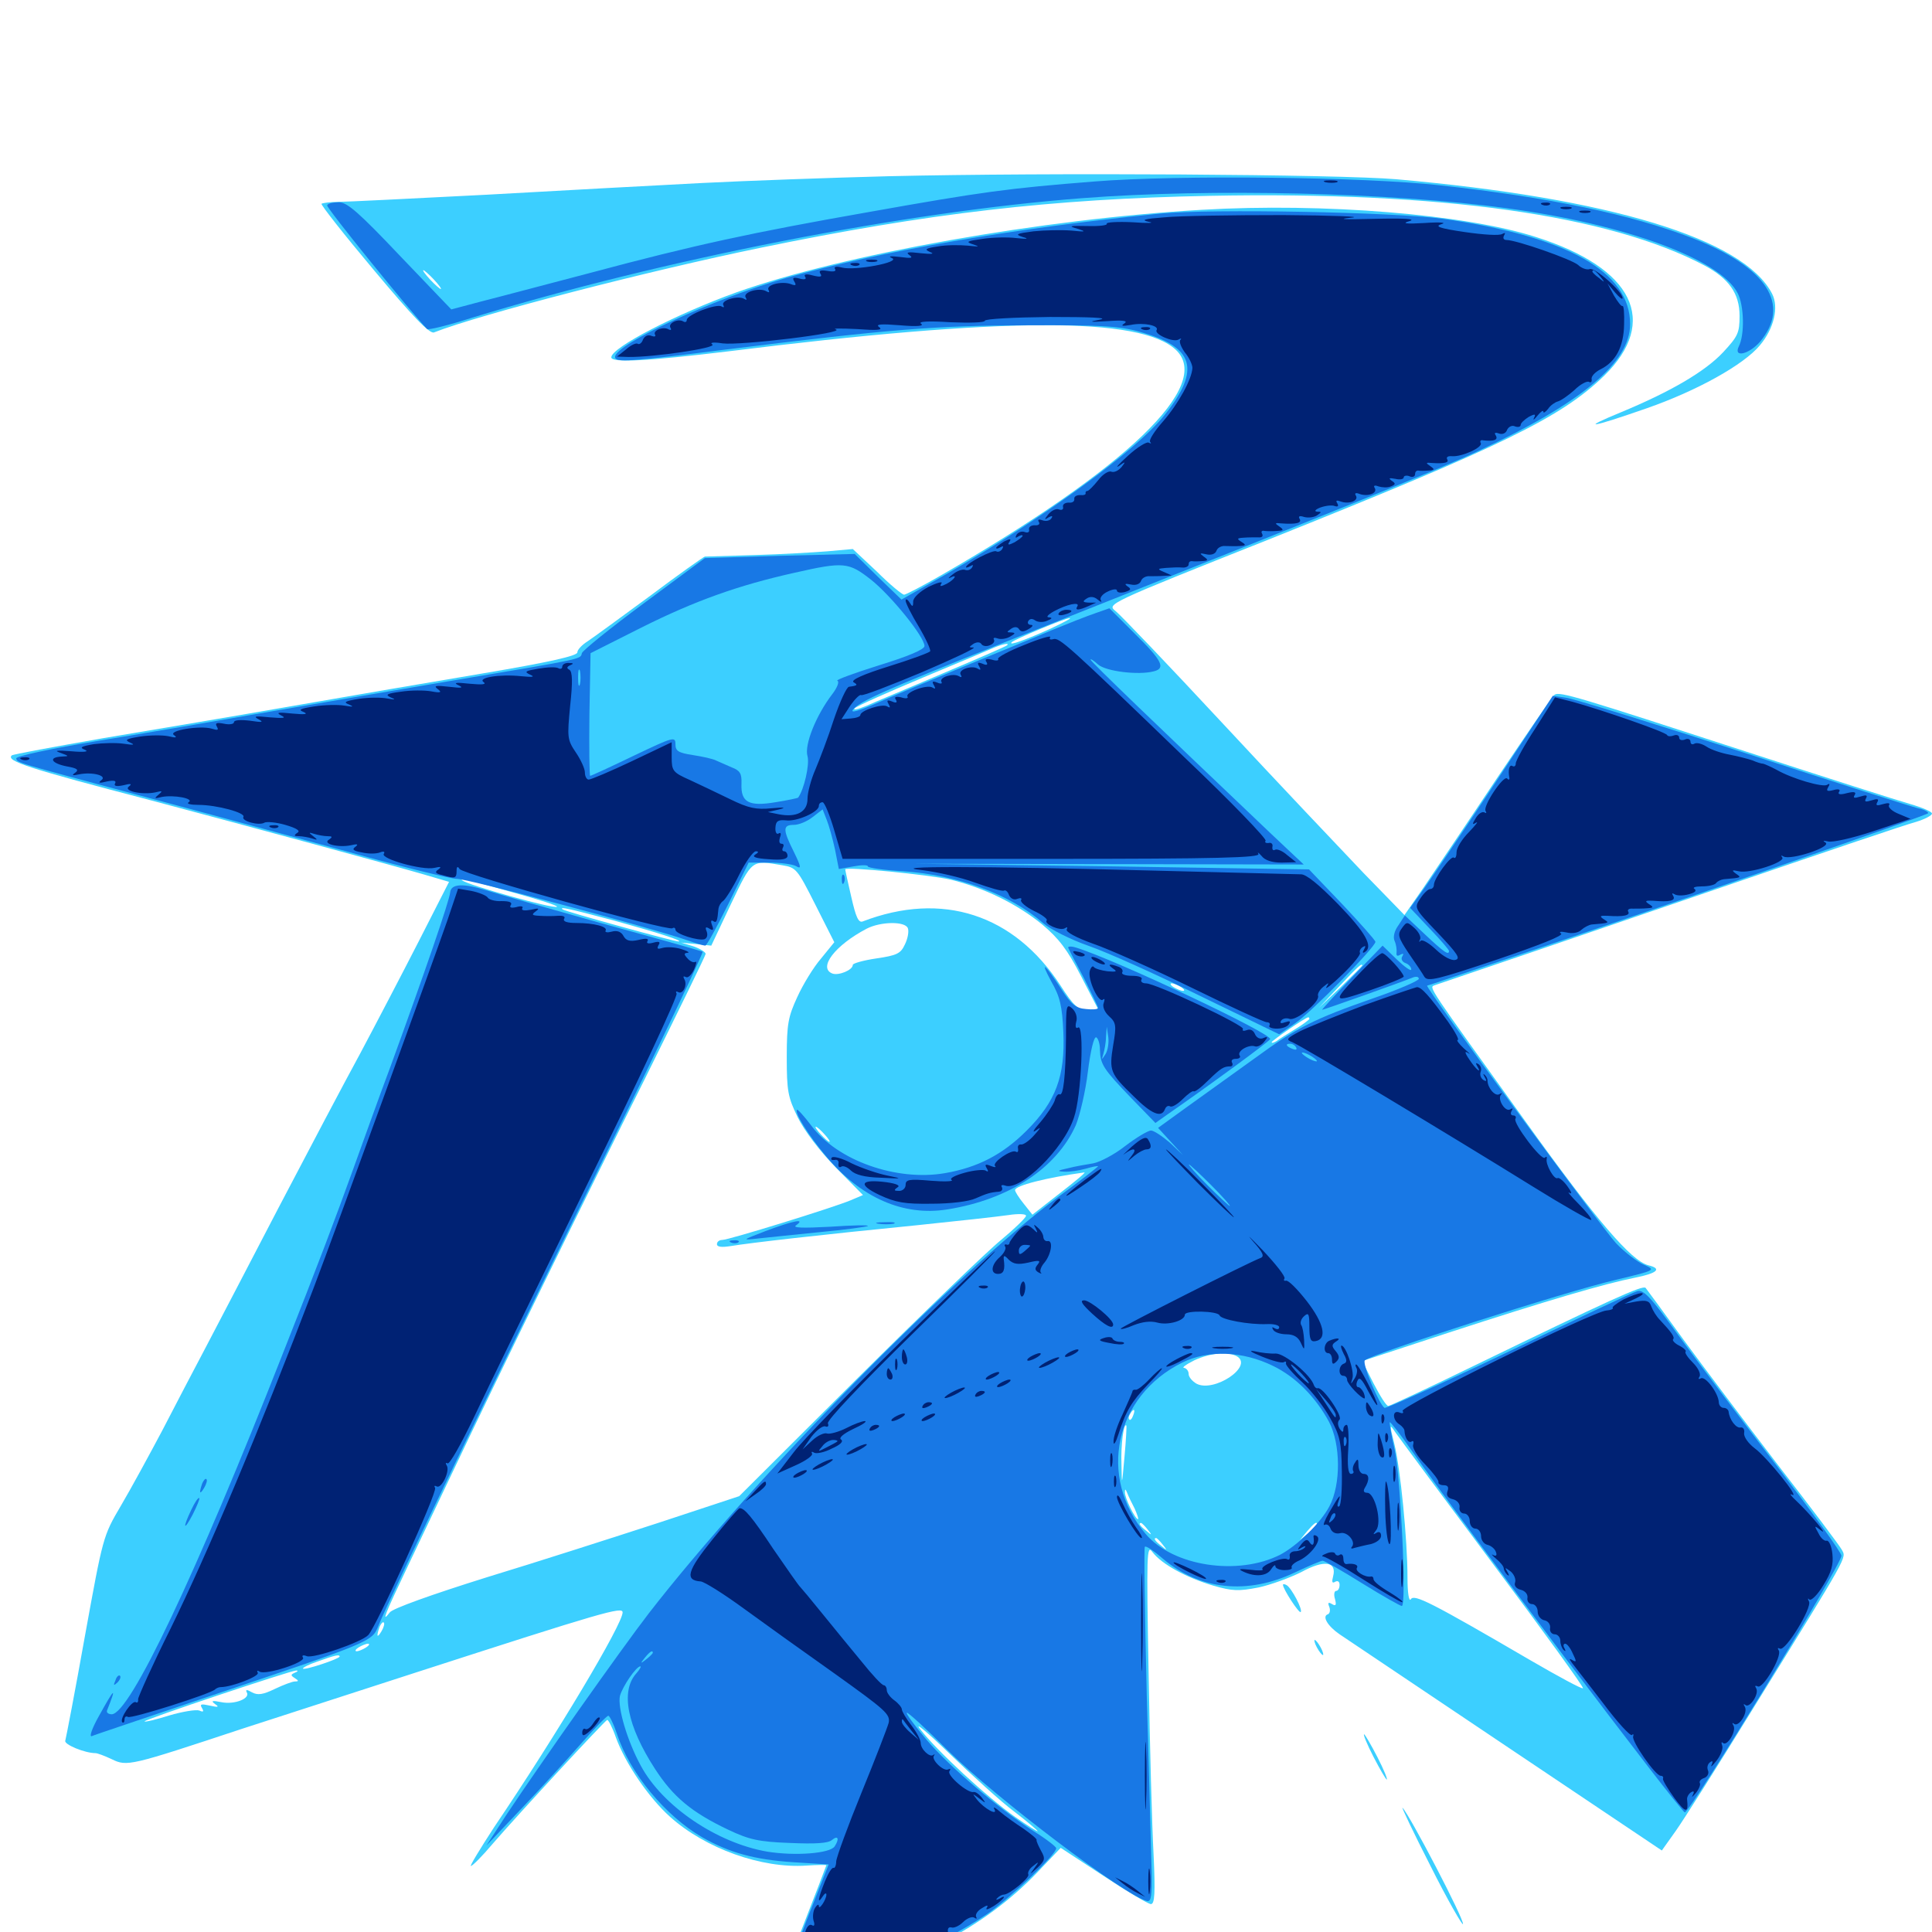 <svg xmlns="http://www.w3.org/2000/svg" viewBox="0 -1000 1000 1000">
	<path fill="#3ccfff" d="M459.961 -908.789C429.883 -908.008 386.328 -906.445 363.281 -905.273C340.234 -904.102 290.039 -901.367 251.953 -899.219C213.867 -897.266 179.102 -895.508 175 -895.508C170.898 -895.508 166.992 -894.922 166.406 -894.531C166.016 -893.945 178.125 -878.516 193.555 -860.156C213.477 -836.328 222.266 -827.148 224.609 -827.93C248.438 -837.305 336.328 -859.961 393.359 -871.68C480.469 -889.648 544.531 -897.07 625.977 -898.633C745.898 -900.977 832.812 -888.672 882.031 -862.695C894.922 -855.859 900.391 -848.047 900.391 -836.523C900.391 -827.734 899.609 -825.977 891.797 -817.578C882.422 -807.617 864.648 -797.266 839.258 -786.719C816.992 -777.539 823.242 -778.516 852.344 -788.672C878.125 -797.656 902.539 -811.133 910.938 -821.289C918.164 -829.883 920.898 -841.016 917.188 -848.047C902.539 -876.367 833.398 -897.461 722.656 -907.227C692.773 -909.766 543.164 -910.742 459.961 -908.789ZM405.664 -884.375C406.445 -884.961 405.273 -885.547 403.125 -885.352C400.977 -885.352 400.391 -884.766 401.953 -884.18C403.32 -883.594 405.078 -883.789 405.664 -884.375ZM388.086 -880.469C388.867 -881.055 387.695 -881.641 385.547 -881.445C383.398 -881.445 382.812 -880.859 384.375 -880.273C385.742 -879.688 387.5 -879.883 388.086 -880.469ZM370.508 -876.562C371.289 -877.148 370.117 -877.734 367.969 -877.539C365.82 -877.539 365.234 -876.953 366.797 -876.367C368.164 -875.781 369.922 -875.977 370.508 -876.562ZM224.609 -855.273C227.148 -852.539 228.711 -850.391 228.125 -850.391C227.734 -850.391 225.195 -852.539 222.656 -855.273C220.117 -858.008 218.555 -860.156 219.141 -860.156C219.531 -860.156 222.07 -858.008 224.609 -855.273ZM237.695 -843.359C238.477 -843.945 237.305 -844.531 235.156 -844.336C233.008 -844.336 232.422 -843.75 233.984 -843.164C235.352 -842.578 237.109 -842.773 237.695 -843.359ZM622.07 -891.406C540.039 -886.719 436.523 -868.359 381.055 -848.633C350.195 -837.5 316.406 -820.117 316.406 -815.039C316.406 -812.109 335.156 -813.086 377.148 -818.164C519.727 -835.938 590.234 -836.133 608.594 -818.945C628.125 -800.586 583.203 -757.617 487.305 -702.344C477.539 -696.68 468.75 -692.188 467.969 -692.188C466.992 -692.188 460.547 -697.461 453.906 -704.102L441.406 -715.82L428.32 -714.648C420.898 -714.062 404.102 -713.086 390.625 -712.695C377.148 -712.305 365.625 -711.914 364.844 -711.914C364.062 -711.719 351.367 -702.734 336.523 -691.602C321.68 -680.664 307.227 -670.117 304.297 -668.164C301.172 -666.211 298.828 -663.672 298.828 -662.305C298.828 -660.547 284.18 -657.227 250.586 -651.562C223.828 -647.07 179.297 -639.453 151.367 -634.57C123.438 -629.688 79.492 -622.266 53.711 -617.969C28.125 -613.477 6.641 -609.57 6.055 -608.984C3.125 -606.055 14.453 -602.344 78.125 -585.742C126.758 -572.852 203.711 -551.953 219.141 -547.461L232.422 -543.555L216.797 -512.891C208.203 -496.094 194.531 -469.922 186.523 -454.883C178.32 -439.844 159.375 -403.906 144.141 -374.805C129.102 -345.898 112.109 -313.281 106.445 -302.539C100.781 -291.797 90.625 -272.461 83.984 -259.57C77.148 -246.68 67.578 -229.102 62.5 -220.508C53.32 -204.883 53.32 -204.688 43.945 -153.125C38.867 -124.609 34.18 -100.391 33.789 -99.023C33.008 -97.07 43.945 -92.578 49.414 -92.578C50.391 -92.578 54.102 -91.211 57.812 -89.453C65.82 -85.547 67.188 -85.938 125.586 -105.273C146.289 -111.914 186.328 -125 214.844 -134.18C312.695 -165.82 322.266 -168.555 322.266 -165.43C322.266 -159.375 288.672 -102.93 255.664 -54.102C248.438 -42.969 242.969 -33.984 243.75 -34.18C244.531 -34.18 249.609 -39.258 254.883 -45.508C268.555 -61.328 312.695 -108.984 314.258 -109.766C314.844 -109.961 316.992 -105.859 318.75 -100.781C323.633 -87.305 335.742 -69.531 346.875 -59.57C365.234 -43.164 394.141 -32.812 417.383 -34.375C423.047 -34.766 427.734 -34.766 427.734 -34.57C427.734 -34.375 422.07 -19.531 415.039 -1.562C408.008 16.406 402.734 31.445 403.125 32.031C403.711 32.422 412.695 30.859 423.242 28.516C471.68 17.383 509.57 -2.344 536.719 -30.664L549.023 -43.555L571.094 -29.102C583.203 -21.094 594.336 -14.453 595.703 -14.453C597.656 -14.453 598.047 -19.922 597.07 -40.43C596.289 -54.492 595.117 -96.484 594.531 -133.594C593.359 -196.484 593.555 -200.781 596.484 -196.68C601.172 -190.43 614.062 -183.398 627.93 -179.297C638.086 -176.367 641.211 -176.367 651.367 -178.32C657.812 -179.688 667.773 -183.398 673.633 -186.328C685.352 -192.773 691.992 -191.797 690.039 -184.18C689.258 -181.25 689.453 -180.273 691.016 -181.25C692.383 -182.031 693.359 -181.445 693.359 -179.688C693.359 -177.93 692.578 -176.562 691.602 -176.562C690.625 -176.562 690.234 -174.609 691.016 -172.266C691.797 -169.141 691.406 -168.555 689.453 -169.727C687.5 -170.898 687.109 -170.508 688.086 -168.164C688.672 -166.406 688.281 -164.844 687.305 -164.453C684.18 -163.477 687.109 -158.398 693.359 -154.102C696.484 -151.953 735.352 -125.977 779.492 -96.289L860.156 -42.188L867.383 -52.344C871.289 -57.812 889.453 -86.523 907.617 -116.016C957.617 -196.875 955.664 -193.359 953.32 -197.852C952.148 -200 937.5 -219.531 920.508 -241.406C903.711 -263.281 881.641 -292.578 871.484 -306.445C861.328 -320.508 852.539 -332.422 851.758 -333.398C850.195 -334.961 833.203 -327.148 762.305 -292.773C739.062 -281.445 719.336 -272.266 718.555 -272.266C717.578 -272.266 714.258 -277.539 710.938 -283.984L705.078 -295.508L749.609 -310.156C801.172 -326.953 830.469 -335.547 846.289 -338.672C858.008 -341.016 860.352 -343.359 853.125 -345.117C844.336 -347.461 826.562 -367.969 789.453 -419.727C738.672 -490.43 739.453 -488.867 742.578 -490.039C749.023 -492.188 823.047 -517.383 899.414 -543.555C945.703 -559.375 987.109 -573.438 991.797 -574.609C996.289 -575.977 1000 -577.93 1000 -578.906C1000 -579.883 994.922 -582.031 988.867 -583.789C982.617 -585.547 944.141 -597.852 903.32 -611.133C817.383 -639.062 807.422 -642.188 804.688 -640.43C803.711 -639.844 790.234 -620.117 774.609 -596.875C759.18 -573.633 741.992 -548.242 736.719 -540.43L726.953 -526.367L705.664 -548.242C694.141 -560.352 661.328 -594.922 633.203 -625.195C604.883 -655.664 579.688 -682.031 577.344 -683.789C572.852 -687.305 573.438 -687.695 656.055 -720.508C778.125 -769.336 807.812 -783.789 830.273 -805.469C858.984 -833.594 845.508 -861.328 794.922 -877.344C758.594 -889.062 684.961 -895.117 622.07 -891.406ZM543.75 -674.609C531.25 -668.945 521.68 -665.43 523.633 -667.578C525.195 -669.141 551.367 -680.078 553.711 -680.078C554.883 -680.078 550.391 -677.734 543.75 -674.609ZM521.289 -666.016C520.703 -665.43 505.859 -658.984 488.281 -651.562C470.508 -643.945 452.539 -636.523 448.242 -634.57C443.945 -632.812 441.406 -632.227 442.383 -633.398C443.555 -634.57 459.375 -641.602 477.539 -649.219C495.898 -656.836 512.5 -663.867 514.648 -664.844C518.945 -666.602 522.656 -667.383 521.289 -666.016ZM404.883 -552.148C412.109 -550.977 412.695 -550.195 422.07 -531.641L431.836 -512.305L425 -503.906C421.094 -499.414 415.625 -490.43 412.695 -483.984C408.008 -473.828 407.227 -470.117 407.227 -452.93C407.227 -435.156 407.812 -432.227 412.891 -421.68C416.406 -414.648 424.219 -404.297 432.617 -395.703L446.68 -381.445L440.234 -378.711C430.859 -374.805 377.148 -358.203 373.828 -358.203C372.266 -358.203 371.094 -357.227 371.094 -356.055C371.094 -354.492 373.633 -354.297 378.516 -355.078C387.695 -356.641 425.195 -360.938 474.609 -365.82C495.508 -367.969 516.797 -370.312 522.07 -371.094C527.148 -371.875 531.25 -371.68 531.055 -370.703C531.055 -369.727 525.195 -364.062 518.164 -358.203C510.938 -352.344 477.539 -320.117 443.75 -286.523L382.617 -225.586L341.211 -211.914C318.359 -204.492 278.32 -191.602 251.953 -183.594C223.242 -174.609 203.125 -167.383 201.758 -165.43C197.266 -159.57 199.023 -164.062 211.133 -189.453C217.773 -203.32 227.344 -223.438 232.422 -234.18C257.227 -286.523 305.469 -385.156 333.789 -441.602C350.977 -476.367 365.234 -505.469 365.234 -506.25C365.234 -507.227 362.305 -508.984 358.984 -510.156L352.539 -512.109L360.352 -511.328L368.164 -510.547L378.32 -532.031C389.453 -555.273 388.867 -554.883 404.883 -552.148ZM600.195 -552.148C606.836 -552.539 601.367 -552.734 587.891 -552.734C574.414 -552.734 568.945 -552.539 575.781 -552.148C582.422 -551.758 593.359 -551.758 600.195 -552.148ZM627.539 -552.148C628.711 -552.734 627.734 -553.125 625 -553.125C622.266 -553.125 621.289 -552.734 622.656 -552.148C623.828 -551.758 626.172 -551.758 627.539 -552.148ZM491.992 -544.727C509.57 -540.43 526.562 -532.031 539.453 -521.484C548.047 -514.258 552.539 -508.398 559.57 -494.727L568.555 -477.344H562.891C558.008 -477.344 555.859 -479.102 548.828 -490.039C524.805 -526.758 487.695 -538.867 446.484 -523.047C444.336 -522.266 442.969 -525.391 440.625 -535.742C438.867 -543.164 437.5 -549.609 437.5 -550C437.5 -551.562 480.664 -547.266 491.992 -544.727ZM266.211 -537.891C278.906 -534.375 288.867 -531.25 288.281 -530.664C287.109 -529.297 241.602 -541.992 239.258 -544.336C237.891 -545.703 238.281 -545.898 240.234 -545.312C241.797 -544.727 253.516 -541.406 266.211 -537.891ZM318.164 -523.438C341.406 -516.992 354.102 -512.891 351.172 -512.695C349.414 -512.5 292.188 -528.32 291.211 -529.297C289.453 -530.859 293.75 -529.883 318.164 -523.438ZM469.922 -519.531C470.508 -517.969 469.922 -514.258 468.359 -511.133C466.211 -506.445 464.258 -505.469 453.516 -503.906C446.875 -502.93 441.406 -501.367 441.406 -500.586C441.406 -497.852 433.984 -494.922 430.859 -496.094C423.242 -499.023 432.227 -510.742 448.633 -519.336C455.859 -523.047 468.555 -523.242 469.922 -519.531ZM705.078 -500.195C705.078 -500 700 -494.922 693.945 -489.062L682.617 -478.32L693.359 -489.648C703.125 -500 705.078 -501.758 705.078 -500.195ZM611.328 -489.062C612.891 -488.086 613.477 -487.109 612.305 -487.109C611.328 -487.109 608.984 -488.086 607.422 -489.062C605.859 -490.039 605.469 -491.016 606.445 -491.016C607.617 -491.016 609.766 -490.039 611.328 -489.062ZM677.734 -472.656C677.734 -472.266 674.414 -469.727 670.508 -467.383C666.406 -464.844 661.914 -462.109 660.742 -461.133C659.375 -460.352 658.203 -459.961 658.203 -460.547C658.203 -461.328 675.781 -473.438 677.148 -473.438C677.539 -473.438 677.734 -473.047 677.734 -472.656ZM426.758 -412.891C428.711 -410.742 429.883 -408.984 429.297 -408.984C428.711 -408.984 426.758 -410.742 424.805 -412.891C422.852 -415.039 421.68 -416.797 422.266 -416.797C422.852 -416.797 424.805 -415.039 426.758 -412.891ZM470.117 -394.141C470.898 -394.727 469.727 -395.312 467.578 -395.117C465.43 -395.117 464.844 -394.531 466.406 -393.945C467.773 -393.359 469.531 -393.555 470.117 -394.141ZM548.633 -382.422L534.375 -371.289L529.883 -376.953C527.344 -380.078 525.391 -383.203 525.391 -383.984C525.391 -386.328 541.406 -390.43 561.328 -393.164C562.109 -393.164 556.445 -388.477 548.633 -382.422ZM640.43 -297.852C648.633 -292.578 628.32 -279.102 619.336 -283.789C616.992 -285.156 615.234 -287.305 615.234 -288.867C615.234 -290.43 614.062 -291.797 612.891 -291.992C611.523 -291.992 613.867 -293.75 618.164 -295.898C626.562 -299.805 635.938 -300.586 640.43 -297.852ZM586.523 -267.383C585.938 -265.625 584.961 -264.648 584.57 -265.234C583.984 -265.82 584.18 -266.992 584.961 -268.164C586.719 -271.289 587.891 -270.703 586.523 -267.383ZM582.031 -245.898C580.664 -230.664 580.664 -230.469 580.469 -241.992C580.078 -252.148 581.641 -263.867 583.008 -262.109C583.203 -261.719 582.812 -254.492 582.031 -245.898ZM772.852 -190.43C799.023 -155.469 819.922 -126.562 819.336 -126.172C818.945 -125.586 806.641 -132.227 792.188 -140.625C740.625 -170.703 732.031 -175 730.273 -172.266C729.297 -170.703 728.516 -175.391 728.516 -183.398C728.516 -203.125 724.805 -240.234 721.68 -252.734C719.141 -262.891 719.141 -263.281 722.266 -258.594C724.023 -256.055 746.875 -225.195 772.852 -190.43ZM587.305 -219.141C588.672 -216.016 589.453 -213.672 589.062 -213.672C587.5 -213.672 582.031 -225 582.227 -227.734C582.227 -229.492 582.617 -229.297 583.398 -227.344C583.984 -225.781 585.742 -222.07 587.305 -219.141ZM593.945 -208.398C596.484 -205.273 596.289 -205.078 593.359 -207.617C590.039 -210.156 589.062 -211.719 590.625 -211.719C591.016 -211.719 592.578 -210.156 593.945 -208.398ZM681.641 -211.133C681.641 -210.742 679.688 -208.789 677.344 -206.641L672.852 -202.93L676.562 -207.422C680.078 -211.523 681.641 -212.695 681.641 -211.133ZM601.758 -200.586C604.297 -197.461 604.102 -197.266 601.172 -199.805C597.852 -202.344 596.875 -203.906 598.438 -203.906C598.828 -203.906 600.391 -202.344 601.758 -200.586ZM197.461 -155.664C195.117 -151.758 194.727 -152.93 196.484 -158.008C197.266 -159.766 198.242 -160.742 198.633 -160.156C199.219 -159.766 198.633 -157.617 197.461 -155.664ZM189.453 -147.266C187.891 -146.289 185.742 -145.312 184.57 -145.312C183.594 -145.312 183.984 -146.289 185.547 -147.266C187.109 -148.242 189.453 -149.219 190.43 -149.219C191.602 -149.219 191.016 -148.242 189.453 -147.266ZM175.781 -142.578C175.781 -141.406 157.617 -135.352 156.836 -136.328C156.445 -136.719 159.766 -138.477 164.453 -140.039C173.633 -143.359 175.781 -143.75 175.781 -142.578ZM152.539 -134.18C150.391 -133.203 150.391 -132.812 152.539 -131.445C154.688 -130.078 154.688 -129.688 152.734 -129.688C151.367 -129.688 146.68 -127.93 142.188 -125.781C136.133 -122.852 133.398 -122.461 130.469 -124.023C127.734 -125.586 126.953 -125.586 127.734 -124.023C129.688 -120.898 121.484 -117.578 114.648 -118.945C109.766 -119.922 108.984 -119.727 111.328 -117.969C113.672 -116.406 112.891 -116.211 108.594 -117.188C104.102 -118.164 103.32 -117.969 104.492 -116.016C105.664 -114.062 105.273 -113.672 103.125 -114.648C101.367 -115.234 94.336 -114.062 87.695 -112.109C80.859 -109.961 75.195 -108.594 74.805 -108.984C74.023 -109.766 150.586 -135.352 153.32 -135.352C154.492 -135.352 154.102 -134.766 152.539 -134.18ZM525 -62.305C531.641 -57.227 537.109 -52.539 537.109 -52.148C537.109 -51.758 531.836 -55.078 525.391 -59.57C510.938 -69.727 484.766 -93.945 476.367 -104.883C472.852 -109.375 479.688 -103.711 491.406 -92.383C503.125 -81.055 518.164 -67.383 525 -62.305ZM664.062 -179.688C664.062 -177.539 672.461 -164.648 673.242 -165.625C674.414 -166.797 668.555 -177.93 666.016 -179.492C665.039 -180.078 664.062 -180.273 664.062 -179.688ZM681.641 -147.266C682.812 -145.117 684.18 -143.359 684.766 -143.359C685.156 -143.359 684.766 -145.117 683.594 -147.266C682.422 -149.414 681.055 -151.172 680.469 -151.172C680.078 -151.172 680.469 -149.414 681.641 -147.266ZM710.938 -90.625C714.258 -84.18 717.383 -78.906 717.773 -78.906C718.359 -78.906 716.211 -84.18 712.891 -90.625C709.57 -97.07 706.445 -102.344 706.055 -102.344C705.469 -102.344 707.617 -97.07 710.938 -90.625ZM740.43 -34.18C749.219 -16.602 757.031 -3.125 757.227 -4.102C758.008 -6.25 729.688 -60.547 725.977 -64.258C725 -65.43 731.445 -51.758 740.43 -34.18Z"/>
	<path fill="#1878e5" d="M566.406 -906.055C521.875 -902.539 508.789 -900.781 449.609 -890.234C389.648 -879.688 359.57 -873.242 305.664 -858.789C283.203 -852.93 257.617 -846.094 249.023 -843.945L233.594 -839.844L207.031 -867.578C185.742 -890.039 179.688 -895.312 175.391 -895.312C172.461 -895.312 169.727 -894.727 169.336 -893.75C168.555 -892.773 213.086 -837.891 221.094 -829.688C221.68 -829.102 232.227 -831.641 244.336 -835.547C343.359 -865.82 468.359 -890.43 560.547 -897.461C626.562 -902.539 720.312 -900.391 780.078 -892.188C841.211 -883.984 890.43 -865.82 899.414 -848.242C902.734 -841.992 903.125 -826.758 900 -820.703C897.07 -814.648 905.273 -816.602 910.938 -823.047C927.148 -842.383 914.453 -861.719 875.977 -876.758C844.141 -889.062 801.953 -897.852 745.117 -904.102C706.641 -908.398 609.961 -909.57 566.406 -906.055ZM600.586 -889.453C524.023 -881.836 455.469 -869.922 406.641 -856.055C368.75 -845.117 318.359 -821.875 318.359 -815.234C318.359 -812.305 325.195 -812.695 376.172 -819.141C461.523 -829.688 483.789 -831.445 531.25 -831.641C569.336 -831.836 579.297 -831.25 589.648 -828.32C618.164 -820.508 621.68 -808.984 602.93 -785.352C588.477 -766.992 540.43 -732.031 489.648 -702.734L466.602 -689.648L454.492 -701.367L442.383 -713.281L403.516 -712.305L364.844 -711.133L333.203 -687.695C316.016 -675 301.562 -663.281 301.172 -661.914C300.391 -658.789 302.734 -659.18 237.305 -648.242C208.398 -643.359 164.453 -635.938 139.648 -631.641C115.039 -627.344 75.195 -620.508 51.172 -616.602C26.367 -612.5 8.008 -608.594 8.398 -607.422C9.18 -605.078 6.055 -606.055 75.195 -587.5C105.273 -579.492 152.734 -566.602 180.664 -558.984C208.594 -551.172 233.594 -545.117 236.328 -545.117C241.016 -545.508 338.672 -519.336 355.859 -513.281C360.156 -511.719 364.258 -510.547 365.039 -510.547C365.82 -510.547 371.094 -520.312 376.953 -532.031L387.5 -553.516H398.047C403.711 -553.516 409.961 -552.734 411.914 -551.758C414.844 -550 414.844 -550.977 410.938 -558.984C405.078 -570.703 405.078 -573.047 410.938 -573.047C413.477 -573.047 417.773 -574.805 420.703 -577.148L425.781 -581.055L427.93 -575.586C429.102 -572.656 431.055 -565.625 432.227 -560.156L434.18 -550.195L441.797 -551.562C445.898 -552.344 449.219 -552.344 449.219 -551.562C449.219 -550.781 457.617 -549.609 467.773 -549.023C495.898 -547.07 522.852 -537.109 539.844 -522.266C543.359 -519.141 554.102 -513.672 563.672 -510.352C573.242 -507.031 599.219 -495.312 621.484 -484.375L662.109 -464.648L670.312 -470.312C678.711 -475.977 711.914 -509.766 711.914 -512.5C711.914 -513.281 704.102 -522.07 694.727 -532.031L677.539 -550L575.586 -551.562L473.633 -552.93L574.219 -552.734L674.805 -552.539L658.203 -568.164C598.242 -625.195 564.453 -657.617 564.453 -658.594C564.453 -659.18 566.211 -658.008 568.359 -656.055C572.266 -652.539 589.258 -650.391 597.266 -652.539C603.516 -654.102 601.367 -658.203 587.5 -671.875L574.219 -685.156L566.992 -682.617C562.891 -681.25 552.539 -677.148 543.945 -673.633C535.352 -669.922 515.625 -661.914 500 -655.469C484.375 -649.023 464.258 -640.625 455.273 -636.719C444.141 -631.836 439.844 -630.664 441.602 -632.812C445.117 -637.109 459.375 -643.359 515.625 -665.82C700.391 -739.258 746.68 -757.812 765.234 -766.602C818.945 -791.602 843.75 -812.5 843.75 -832.227C843.75 -859.375 811.328 -877.539 747.07 -886.719C721.68 -890.234 627.344 -891.992 600.586 -889.453ZM450.781 -700C461.328 -691.602 478.516 -670.312 478.516 -665.625C478.516 -663.867 470.312 -660.352 455.078 -655.664C441.992 -651.562 432.422 -648.047 433.398 -647.656C434.57 -647.266 433.398 -644.141 430.859 -640.82C422.461 -629.883 416.211 -614.453 417.969 -608.594C419.141 -604.297 416.211 -591.406 413.086 -587.109C412.891 -586.914 407.617 -585.742 401.367 -584.766C387.5 -582.422 383.398 -584.766 383.789 -594.336C383.984 -599.609 383.008 -601.172 378.906 -602.734C376.172 -603.906 372.656 -605.469 370.898 -606.25C369.141 -607.227 363.672 -608.398 358.594 -609.18C350.977 -610.352 349.609 -611.328 349.609 -614.844C349.609 -618.945 348.438 -618.555 327.93 -608.789C316.211 -603.125 306.055 -598.438 305.469 -598.438C305.078 -598.438 304.883 -612.695 305.078 -630.273L305.664 -661.914L332.031 -675.195C359.766 -689.062 382.227 -697.07 411.133 -703.516C436.914 -709.375 439.258 -708.984 450.781 -700ZM300.195 -645.898C299.609 -643.945 299.219 -645.508 299.219 -649.219C299.219 -652.93 299.609 -654.492 300.195 -652.734C300.586 -650.781 300.586 -647.656 300.195 -645.898ZM462.5 -552.148C464.258 -552.734 462.305 -553.125 458.008 -552.93C453.711 -552.93 452.148 -552.539 454.688 -552.148C457.031 -551.758 460.547 -551.758 462.5 -552.148ZM772.852 -593.164C755.859 -567.578 739.258 -542.969 735.938 -538.477L729.883 -530.078L739.844 -519.531C745.508 -513.672 750 -508.398 750 -507.812C750 -505.273 747.266 -507.227 737.5 -516.406L727.148 -526.172L723.828 -521.094C721.68 -518.164 720.898 -514.844 721.875 -512.891C722.656 -511.133 723.047 -508.398 722.852 -506.836C722.656 -505.273 723.242 -504.883 724.805 -505.859C726.367 -506.641 726.758 -506.445 725.781 -504.883C725 -503.711 725.781 -502.148 727.344 -501.562C729.102 -500.977 730.469 -499.414 730.469 -498.242C730.469 -497.07 727.148 -499.414 723.047 -503.32L715.625 -510.547L699.609 -493.945C690.82 -484.766 683.984 -477.344 684.375 -477.344C685.156 -477.344 724.219 -491.211 731.055 -493.945C732.812 -494.727 734.375 -494.531 734.375 -493.359C734.375 -492.383 723.633 -487.695 710.547 -483.203C679.883 -472.461 671.289 -468.164 649.609 -452.344C639.844 -445.312 624.609 -434.375 615.625 -427.93L599.414 -416.211L605.859 -409.18L612.305 -402.148L605.469 -408.594C601.562 -411.914 597.266 -414.844 595.703 -414.844C594.336 -414.844 588.281 -411.328 582.422 -406.836C576.758 -402.344 569.141 -398.438 565.82 -397.852C562.305 -397.266 556.445 -396.289 552.734 -395.312C547.266 -394.141 546.875 -393.75 550.781 -393.555C553.516 -393.359 558.594 -394.141 562.109 -395.117C565.43 -396.094 568.359 -396.68 568.359 -396.289C568.359 -396.094 558.984 -388.672 547.461 -380.273C494.336 -340.82 390.234 -235.156 335.742 -164.844C321.875 -146.875 278.711 -85.742 261.914 -60.352L251.758 -44.727L269.336 -63.281C279.102 -73.438 292.969 -88.672 300.195 -96.875C307.422 -105.078 314.062 -111.914 314.844 -111.914C315.43 -112.109 317.578 -107.812 319.336 -102.539C325.977 -82.227 344.336 -60.156 363.477 -49.023C377.539 -41.016 390.43 -37.5 410.352 -36.133L428.906 -34.961L417.578 -6.25C411.523 9.57 405.859 24.805 405.078 27.344L403.906 32.031L417.383 29.102C450.977 21.68 486.523 7.227 510.742 -9.18C522.07 -16.797 547.07 -40.43 546.68 -43.359C546.68 -44.141 541.406 -48.242 534.766 -52.344C516.406 -64.258 491.406 -85.547 479.492 -99.609C473.438 -106.836 468.945 -112.891 469.336 -113.477C469.922 -113.867 479.297 -105.273 490.43 -94.141C515.43 -69.336 582.617 -18.555 593.75 -16.016C595.898 -15.625 596.289 -18.945 596.094 -31.055C595.898 -39.648 594.727 -80.859 593.555 -122.656C592.578 -164.453 591.992 -199.023 592.578 -199.414C593.164 -200 597.266 -197.266 601.758 -193.359C620.898 -176.953 645.703 -174.414 670.312 -186.133C677.344 -189.453 683.789 -192.188 684.57 -192.188C685.547 -192.188 694.727 -186.914 705.078 -180.469C715.43 -174.023 724.805 -168.75 725.586 -168.75C728.125 -168.75 725 -235.156 721.875 -249.609C720.117 -257.031 719.141 -263.477 719.336 -263.867C719.727 -264.062 724.805 -257.617 730.664 -249.219C755.078 -214.062 870.312 -61.523 872.07 -61.914C875.586 -63.086 953.125 -190.039 953.125 -194.727C953.125 -196.484 938.281 -216.797 920.312 -240.43C902.344 -263.867 879.297 -294.336 869.336 -308.008C854.297 -328.906 850.586 -332.812 847.266 -331.641C845.117 -331.055 815.234 -316.992 780.859 -300.391C746.484 -283.984 717.578 -270.898 716.602 -271.289C713.867 -273.047 704.883 -294.336 706.445 -295.898C710.547 -299.414 809.961 -331.445 836.914 -337.695C857.227 -342.578 857.227 -342.578 850.586 -345.508C847.461 -346.875 841.016 -351.758 836.523 -356.445C829.102 -364.453 737.305 -489.258 738.672 -489.844C739.062 -489.844 749.805 -493.555 762.695 -497.852C856.836 -529.297 998.047 -578.125 998.047 -579.102C998.047 -579.883 995.703 -581.055 992.773 -581.641C989.648 -582.422 949.023 -595.312 902.344 -610.547C855.664 -625.586 814.258 -638.477 810.547 -638.867L803.711 -639.844ZM670.898 -457.812C671.484 -456.641 670.703 -456.445 669.141 -457.031C665.625 -458.398 665.039 -459.766 667.773 -459.766C668.945 -459.766 670.312 -458.984 670.898 -457.812ZM681.641 -450.781C681.641 -450.391 679.883 -450.781 677.734 -451.953C675.586 -453.125 673.828 -454.492 673.828 -455.078C673.828 -455.469 675.586 -455.078 677.734 -453.906C679.883 -452.734 681.641 -451.367 681.641 -450.781ZM626.953 -386.523C632.812 -380.664 637.109 -375.781 636.523 -375.781C636.133 -375.781 630.859 -380.664 625 -386.523C619.141 -392.383 614.844 -397.266 615.43 -397.266C615.82 -397.266 621.094 -392.383 626.953 -386.523ZM658.984 -292.969C670.703 -287.305 681.055 -276.758 687.891 -264.062C693.945 -252.539 694.141 -231.641 688.086 -220.312C683.594 -211.719 671.484 -200 662.695 -195.312C640.82 -184.18 607.031 -189.258 592.969 -206.055C567.969 -235.547 576.953 -277.344 611.914 -294.727C625.391 -301.367 643.164 -300.781 658.984 -292.969ZM337.891 -144.531C337.891 -144.141 336.328 -142.578 334.57 -141.211C331.445 -138.672 331.25 -138.867 333.789 -141.992C336.328 -145.117 337.891 -146.094 337.891 -144.531ZM329.297 -133.789C321.094 -124.609 324.609 -106.641 339.062 -84.375C348.438 -69.922 358.008 -61.914 376.953 -52.93C387.695 -47.852 392.578 -46.68 408.789 -46.094C422.07 -45.508 428.711 -45.898 430.664 -47.656C433.789 -50.195 434.57 -48.242 432.031 -44.336C429.688 -40.625 411.523 -39.258 397.07 -41.602C371.094 -46.094 342.969 -65.039 331.641 -86.133C324.609 -99.023 319.531 -116.406 320.898 -122.266C322.266 -127.148 329.297 -137.5 331.445 -137.5C332.031 -137.5 331.055 -135.742 329.297 -133.789ZM435.742 -544.531C435.742 -542.383 436.328 -541.797 436.914 -543.359C437.5 -544.727 437.305 -546.484 436.719 -547.07C436.133 -547.852 435.547 -546.68 435.742 -544.531ZM233.008 -538.086C232.617 -533.789 219.727 -496.289 202.148 -448.047C195.898 -431.445 187.305 -407.227 182.617 -394.336C173.438 -368.945 165.43 -347.461 145.703 -297.656C101.562 -185.352 67.188 -112.695 57.812 -112.695C56.055 -112.695 54.883 -113.672 55.469 -114.844C60.547 -127.539 59.375 -126.562 51.172 -111.719C47.656 -105.469 46.094 -100.977 47.461 -101.367C48.633 -101.953 74.414 -110.547 104.492 -120.703C192.969 -150.391 192.578 -150.195 195.898 -158.594C201.562 -172.852 266.992 -308.203 315.43 -406.445C342.578 -461.523 364.258 -507.031 363.672 -507.422C362.891 -507.812 339.453 -514.453 311.523 -522.07C283.594 -529.883 256.836 -537.5 252.148 -539.062C239.648 -542.969 233.398 -542.578 233.008 -538.086ZM552.93 -509.375C553.32 -508.398 557.031 -501.172 561.133 -493.555C565.039 -485.742 568.359 -478.906 568.359 -478.32C568.359 -477.539 565.43 -477.344 562.109 -477.734C556.836 -478.125 554.492 -480.078 549.414 -487.891C540.82 -501.172 537.891 -503.516 544.141 -491.992C548.633 -484.18 549.805 -479.297 550.391 -465.625C551.367 -442.969 546.484 -429.883 531.445 -414.844C518.945 -402.344 506.055 -395.703 489.062 -392.773C464.062 -388.477 433.398 -399.219 419.922 -417.383C416.211 -422.266 412.891 -425.977 412.5 -425.586C411.133 -424.219 418.164 -412.695 427.539 -401.562C445.508 -380.078 467.578 -370.312 490.43 -374.023C522.266 -379.102 546.875 -395.312 556.836 -417.578C558.984 -422.852 561.914 -435.352 563.086 -445.312C564.453 -456.25 566.211 -463.477 567.383 -463.086C568.359 -462.695 569.336 -459.766 569.336 -456.641C569.531 -449.023 571.094 -446.68 585.547 -431.641L598.047 -418.75L604.102 -423.047C625.781 -438.086 656.445 -460.547 657.422 -462.109C659.18 -464.648 577.344 -503.32 556.836 -509.57C554.297 -510.352 552.539 -510.156 552.93 -509.375ZM572.266 -454.492C570.117 -451.172 570.117 -451.172 571.094 -454.492C571.68 -456.445 572.461 -460.547 572.461 -463.281L572.852 -468.555L573.633 -463.281C574.023 -460.352 573.438 -456.445 572.266 -454.492ZM396.484 -362.891C383.789 -358.008 383.789 -358.008 392.578 -358.984C397.461 -359.57 411.914 -360.938 424.805 -362.305C437.695 -363.477 448.633 -365.039 449.219 -365.43C449.805 -366.016 441.016 -365.82 429.688 -365.039C415.039 -364.258 409.961 -364.453 412.109 -365.82C417.188 -369.531 410.547 -368.164 396.484 -362.891ZM454.688 -366.602C452.148 -366.992 453.711 -367.383 458.008 -367.383C462.305 -367.578 464.258 -367.188 462.5 -366.602C460.547 -366.211 457.031 -366.211 454.688 -366.602ZM378.516 -356.836C376.953 -357.422 377.539 -358.008 379.688 -358.008C381.836 -358.203 383.008 -357.617 382.227 -357.031C381.641 -356.445 379.883 -356.25 378.516 -356.836ZM104.688 -232.227C102.93 -227.148 103.32 -225.977 105.664 -229.883C106.836 -231.836 107.422 -233.984 106.836 -234.375C106.445 -234.961 105.469 -233.984 104.688 -232.227ZM99.023 -218.555C94.336 -208.789 95.117 -207.227 99.805 -216.211C101.953 -220.508 103.516 -224.219 103.125 -224.609C102.539 -225 100.781 -222.266 99.023 -218.555ZM59.766 -130.273C58.594 -127.539 58.789 -127.344 60.742 -129.102C62.109 -130.469 62.695 -132.031 62.109 -132.617C61.523 -133.203 60.352 -132.227 59.766 -130.273Z"/>
	<path fill="#002274" d="M686.133 -905.664C684.18 -906.25 685.352 -906.641 688.477 -906.641C691.797 -906.641 693.164 -906.25 691.992 -905.664C690.625 -905.273 687.891 -905.273 686.133 -905.664ZM798.438 -893.945C796.875 -894.531 797.461 -895.117 799.609 -895.117C801.758 -895.312 802.93 -894.727 802.148 -894.141C801.562 -893.555 799.805 -893.359 798.438 -893.945ZM808.203 -891.992C806.836 -892.578 807.812 -892.969 810.547 -892.969C813.281 -892.969 814.258 -892.578 813.086 -891.992C811.719 -891.602 809.375 -891.602 808.203 -891.992ZM817.969 -890.039C816.602 -890.625 817.578 -891.016 820.312 -891.016C823.047 -891.016 824.023 -890.625 822.852 -890.039C821.484 -889.648 819.141 -889.648 817.969 -890.039ZM602.539 -887.5C592.188 -886.719 590.234 -886.133 594.727 -885.156C598.047 -884.57 594.141 -884.375 586.328 -884.961C578.32 -885.352 572.266 -884.961 572.852 -884.18C573.438 -883.398 568.945 -882.812 562.891 -883.008C553.516 -883.203 552.734 -883.008 557.617 -881.641C562.5 -880.078 562.109 -879.883 554.492 -880.664C549.414 -881.055 540.625 -880.859 534.961 -880.273C525.977 -879.102 525.195 -878.711 529.297 -877.344C532.812 -876.367 531.836 -876.172 526.172 -876.758C521.68 -877.344 513.672 -877.148 508.594 -876.367C500.195 -875.195 499.609 -874.805 503.906 -873.438C507.422 -872.266 506.641 -872.266 500.977 -872.852C496.68 -873.242 489.648 -873.242 485.547 -872.461C478.906 -871.484 478.32 -870.898 481.445 -869.531C483.984 -868.555 482.227 -868.359 476.562 -868.945C470.117 -869.727 468.555 -869.531 470.703 -867.969C472.852 -866.406 471.68 -866.211 465.82 -866.992C460.938 -867.578 459.375 -867.383 461.719 -866.406C466.406 -864.258 442.383 -859.766 435.742 -861.523C432.812 -862.305 431.445 -861.914 432.227 -860.742C433.008 -859.57 431.445 -859.18 428.32 -859.766C424.805 -860.352 423.633 -859.961 424.609 -858.398C425.781 -856.641 424.609 -856.445 420.703 -857.422C417.188 -858.398 415.82 -858.008 416.797 -856.641C417.578 -855.469 416.406 -855.078 413.672 -855.859C410.547 -856.641 409.961 -856.25 411.133 -854.297C412.305 -852.344 411.914 -851.953 409.375 -852.93C404.688 -854.688 396.094 -852.539 397.852 -849.805C398.438 -848.633 398.047 -848.438 396.68 -849.219C393.164 -851.367 384.375 -848.828 385.938 -846.094C386.719 -844.727 386.523 -844.531 385.156 -845.312C382.031 -847.266 372.852 -844.531 374.414 -841.992C375 -841.016 374.609 -840.625 373.438 -841.406C370.898 -842.969 355.469 -837.109 355.469 -834.375C355.469 -833.398 354.688 -833.008 353.711 -833.594C350.977 -835.352 345.508 -832.617 347.07 -830.273C347.656 -829.297 347.266 -828.906 346.094 -829.492C343.359 -831.25 337.695 -828.906 339.062 -826.758C339.648 -825.781 338.672 -825.586 337.109 -826.172C335.352 -826.953 333.594 -825.977 332.812 -824.219C332.227 -822.461 330.859 -821.484 330.078 -822.07C329.297 -822.656 326.367 -821.289 324.023 -819.141L319.336 -815.43L325.195 -815.234C338.281 -815.039 371.094 -819.922 368.75 -821.68C367.188 -822.656 369.141 -823.047 374.023 -822.266C383.398 -821.094 438.281 -827.734 432.617 -829.492C430.469 -830.078 435.352 -830.078 443.359 -829.688C453.906 -828.906 457.227 -829.102 455.078 -830.664C452.93 -832.227 456.055 -832.422 465.82 -831.641C474.805 -830.859 478.516 -831.25 476.758 -832.422C475 -833.594 480.273 -833.984 491.992 -833.203C501.758 -832.812 509.766 -833.008 509.766 -833.984C509.766 -834.961 525 -835.742 543.555 -835.938C564.062 -835.938 574.219 -835.547 569.336 -834.57C563.086 -833.398 563.672 -833.203 573.242 -833.789C581.445 -834.375 583.984 -833.984 582.031 -832.617C579.883 -831.25 580.859 -831.055 585.352 -831.836C592.188 -833.203 600.195 -831.445 598.633 -829.102C597.461 -826.953 607.227 -822.656 609.961 -824.219C611.328 -825 611.719 -825 610.938 -824.023C610.156 -823.242 611.328 -820.312 613.281 -817.578C615.43 -815.039 617.188 -811.328 617.188 -809.57C616.992 -803.906 609.961 -791.016 601.953 -781.836C597.461 -776.758 594.531 -772.07 595.312 -771.289C596.094 -770.312 595.703 -770.312 594.531 -770.898C593.555 -771.484 588.672 -768.555 583.789 -764.062C579.102 -759.766 576.953 -757.422 579.102 -758.789C582.617 -761.328 582.812 -761.133 580.469 -758.203C578.906 -756.445 576.758 -755.273 575.195 -755.859C573.828 -756.445 570.703 -754.492 568.359 -751.367C566.016 -748.438 563.477 -745.898 562.891 -745.898C562.109 -745.898 561.719 -745.312 561.914 -744.727C562.109 -743.945 560.938 -743.555 558.984 -743.75C557.227 -743.75 555.859 -742.969 556.055 -741.797C556.25 -740.43 555.078 -739.648 553.125 -739.844C551.367 -739.844 550 -739.062 550.195 -737.695C550.586 -736.328 549.609 -735.742 548.047 -736.328C546.68 -736.914 544.336 -735.742 542.773 -733.984C540.43 -731.055 540.43 -730.664 542.773 -732.227C544.531 -733.203 545.117 -733.008 544.141 -731.641C543.359 -730.469 541.406 -730.078 539.648 -730.664C537.695 -731.445 536.914 -731.055 537.695 -729.883C538.477 -728.711 537.5 -727.93 535.547 -728.125C533.789 -728.125 532.422 -727.344 532.617 -725.977C533.008 -724.609 532.031 -724.023 530.469 -724.609C528.906 -725.195 527.148 -724.609 526.172 -723.242C525.391 -721.68 525.586 -721.289 526.953 -722.266C528.32 -723.047 529.297 -723.242 529.297 -722.656C529.297 -722.07 527.344 -720.703 525.195 -719.336C522.07 -717.773 521.289 -717.773 522.461 -719.531C523.633 -721.289 522.852 -721.289 519.727 -719.727C517.578 -718.359 515.625 -716.992 515.625 -716.406C515.625 -715.82 516.602 -716.016 517.969 -716.797C519.336 -717.578 519.531 -717.383 518.75 -715.82C517.969 -714.648 516.602 -714.062 515.625 -714.648C514.062 -715.625 500 -708.398 500 -706.445C500 -706.055 500.977 -706.25 502.344 -707.031C503.711 -707.812 503.906 -707.617 503.125 -706.25C502.344 -705.078 500.781 -704.492 499.414 -705.078C498.047 -705.469 495.312 -704.492 493.164 -702.734C491.016 -701.172 490.43 -700.195 491.797 -700.977C495.898 -703.125 494.336 -700.195 490.039 -697.852C486.914 -696.289 486.133 -696.289 487.305 -698.047C488.086 -699.219 485.156 -698.438 480.664 -696.289C475.977 -693.75 472.656 -690.625 472.656 -688.672C472.656 -685.742 472.266 -685.742 470.703 -688.281C469.727 -689.844 468.75 -690.234 468.75 -689.062C468.75 -687.891 471.875 -681.641 475.586 -675.586C479.297 -669.336 481.836 -663.672 481.445 -662.891C480.859 -662.109 471.289 -658.594 459.961 -655.078C446.875 -650.977 440.234 -648.047 441.797 -646.875C444.141 -645.508 443.945 -645.117 439.453 -644.531C438.281 -644.531 434.766 -636.914 431.641 -627.734C428.711 -618.555 424.219 -606.836 422.07 -601.758C419.727 -596.484 417.969 -589.648 417.969 -586.523C417.969 -579.688 412.305 -576.758 403.125 -578.516L397.461 -579.688L403.32 -581.055C407.227 -582.031 405.859 -582.227 399.414 -581.641C391.406 -580.859 387.5 -581.641 377.93 -586.328C371.484 -589.453 362.109 -593.945 357.031 -596.289C348.242 -600.195 347.656 -600.977 347.656 -608.203V-615.82L327.148 -606.055C316.016 -600.781 305.859 -596.484 304.688 -596.484C303.711 -596.484 302.734 -598.047 302.734 -600.195C302.734 -602.148 300.586 -606.836 298.047 -610.547C293.555 -617.188 293.555 -618.359 295.117 -634.766C296.484 -647.07 296.289 -652.344 294.727 -653.32C293.164 -654.102 293.359 -654.883 295.117 -655.664C297.07 -656.445 296.875 -656.836 294.531 -656.836C292.578 -657.031 291.016 -656.055 291.016 -654.883C291.016 -653.906 290.039 -653.516 289.062 -654.102C287.891 -654.883 283.203 -654.688 278.711 -653.906C271.875 -652.734 271.094 -652.344 274.414 -650.781C277.148 -649.609 275.781 -649.414 269.727 -650C258.398 -651.172 246.875 -649.219 250.391 -646.875C251.953 -645.703 249.414 -645.508 243.164 -646.094C236.133 -646.875 234.375 -646.68 237.305 -645.312C240.234 -643.945 238.867 -643.75 232.422 -644.531C225.586 -645.312 224.219 -645.117 226.562 -643.359C228.906 -641.602 228.125 -641.211 223.047 -642.188C219.531 -642.773 212.695 -642.773 207.617 -641.992C200.195 -641.016 199.219 -640.43 202.148 -639.062C205.078 -637.891 204.688 -637.695 200.391 -638.477C197.461 -639.062 190.82 -639.062 185.742 -638.281C178.516 -637.109 177.539 -636.523 180.664 -635.352C183.398 -634.18 182.812 -633.984 178.32 -634.766C174.805 -635.352 167.773 -635.156 162.695 -634.375C155.273 -633.203 154.102 -632.617 157.227 -631.445C159.766 -630.273 157.617 -630.078 151.367 -630.664C144.141 -631.445 142.578 -631.25 145.508 -629.688C148.438 -628.32 146.875 -628.125 139.648 -628.711C132.227 -629.492 130.859 -629.297 133.789 -627.734C136.719 -626.172 135.742 -625.977 129.492 -626.953C124.609 -627.539 121.094 -627.344 121.094 -626.172C121.094 -625.195 118.75 -624.805 116.016 -625.391C112.109 -626.172 111.133 -625.781 112.305 -623.828C113.281 -622.07 112.695 -621.875 109.57 -622.852C103.516 -624.609 86.719 -621.875 90.039 -619.531C91.992 -618.164 91.016 -617.969 87.109 -618.945C84.18 -619.531 77.539 -619.531 72.461 -618.75C65.234 -617.578 64.258 -616.992 67.383 -615.625C70.117 -614.453 69.141 -614.258 64.062 -615.039C60.156 -615.625 53.32 -615.43 48.633 -614.844C41.797 -613.672 41.016 -613.086 43.945 -611.914C46.289 -610.938 43.555 -610.547 37.109 -611.133C29.297 -611.719 27.734 -611.523 31.25 -610.352C35.938 -608.594 35.938 -608.594 31.836 -608.398C24.805 -608.008 26.562 -604.883 34.57 -603.32C40.039 -602.344 41.016 -601.562 38.867 -600C36.914 -598.633 37.5 -598.438 41.016 -599.219C48.047 -600.586 55.859 -598.438 52.344 -596.094C50.586 -594.727 51.562 -594.531 55.273 -595.508C58.984 -596.289 60.352 -595.898 59.57 -594.531C58.789 -593.164 60.156 -592.773 63.867 -593.555C67.578 -594.531 68.555 -594.336 66.797 -592.969C63.477 -590.625 73.438 -588.477 80.273 -589.844C84.18 -590.82 84.375 -590.625 82.031 -588.672C79.688 -586.719 79.883 -586.523 83.789 -587.5C89.844 -588.672 100.781 -586.719 97.656 -584.766C96.289 -583.984 98.633 -583.398 102.734 -583.398C112.109 -583.398 127.344 -579.297 125.977 -577.148C124.805 -575 134.18 -572.461 136.914 -574.219C138.086 -574.805 142.969 -574.414 147.656 -573.047C153.711 -571.289 155.664 -569.922 153.906 -568.945C151.953 -567.578 152.148 -567.188 154.688 -567.188C156.445 -567.188 159.57 -566.602 161.523 -566.016C164.453 -565.039 164.648 -565.234 162.109 -567.188C159.57 -569.141 159.766 -569.336 162.695 -568.359C164.648 -567.773 167.773 -567.188 169.531 -567.188C172.07 -567.188 172.266 -566.797 170.312 -565.43C166.602 -563.281 175 -561.133 181.641 -562.5C184.961 -563.281 185.742 -563.086 183.984 -561.719C182.031 -560.352 182.812 -559.57 187.305 -558.789C190.625 -558.008 194.727 -558.008 196.68 -558.789C198.633 -559.57 199.414 -559.18 198.633 -558.008C197.07 -555.469 218.555 -549.414 224.805 -550.781C228.125 -551.562 228.711 -551.367 226.953 -550C224.805 -548.633 225.391 -547.852 228.906 -547.07C235.547 -545.117 236.328 -545.312 236.328 -549.219C236.328 -551.562 236.914 -551.758 237.891 -550.195C239.648 -547.461 345.508 -517.969 348.047 -519.531C348.828 -520.117 349.609 -519.727 349.609 -518.75C349.609 -516.602 361.328 -512.891 364.648 -513.867C366.016 -514.453 366.406 -516.016 365.82 -517.773C364.844 -520.117 365.234 -520.508 367.188 -519.336C369.141 -518.164 369.531 -518.555 368.555 -521.094C367.773 -523.047 367.969 -524.023 369.141 -523.242C370.898 -522.07 371.289 -523.047 371.875 -529.688C372.07 -531.055 373.047 -532.812 374.219 -533.594C375.391 -534.375 379.297 -540.43 382.617 -547.266C385.938 -553.906 389.844 -559.375 391.211 -559.375C392.773 -559.375 392.773 -558.789 390.82 -557.617C389.062 -556.445 391.406 -555.664 397.852 -555.273C404.688 -554.688 407.617 -555.273 407.617 -557.031C407.617 -558.203 406.836 -559.375 405.859 -559.375C404.883 -559.375 404.688 -560.352 405.273 -561.328C405.859 -562.5 405.664 -563.281 404.492 -563.281C403.32 -563.281 403.125 -564.648 403.711 -566.602C404.492 -568.555 404.102 -569.336 402.93 -568.555C401.953 -567.969 401.172 -569.336 401.367 -571.68C401.562 -575 402.734 -575.781 406.836 -575.391C412.305 -574.609 423.828 -579.688 423.828 -582.812C423.828 -583.984 424.609 -584.766 425.781 -584.766C426.758 -584.766 429.492 -578.125 431.836 -570.117L436.133 -555.469H544.336C630.273 -555.469 652.344 -556.055 651.367 -558.008C650.586 -559.18 651.367 -558.789 652.93 -557.031C654.688 -554.688 658.398 -553.516 663.281 -553.516L670.898 -553.711L666.211 -557.422C663.867 -559.57 660.938 -560.742 659.961 -560.156C658.984 -559.57 658.398 -560.156 658.594 -561.719C658.984 -563.086 658.008 -564.062 656.641 -563.672C655.078 -563.477 654.492 -564.062 655.078 -564.844C655.664 -565.82 637.109 -585.156 613.672 -607.422C552.93 -666.016 548.242 -670.312 545.117 -669.141C543.555 -668.75 542.969 -669.141 543.555 -670.117C544.336 -671.289 538.281 -669.531 530.273 -666.211C522.266 -663.086 516.211 -659.766 516.602 -658.984C517.188 -658.008 515.625 -657.812 513.281 -658.594C510.547 -659.18 509.57 -658.789 510.547 -657.422C511.523 -655.859 510.742 -655.469 508.594 -656.445C506.055 -657.422 505.664 -657.031 506.836 -655.078C507.812 -653.32 507.617 -652.93 506.055 -653.906C502.93 -655.859 495.703 -653.32 497.266 -650.781C498.047 -649.414 497.656 -649.219 496.289 -650C493.359 -651.758 485.938 -649.414 487.305 -647.07C487.891 -646.094 486.914 -645.898 485.156 -646.68C482.617 -647.656 482.227 -647.266 483.398 -645.312C484.375 -643.555 484.18 -643.164 482.617 -644.141C479.883 -645.898 468.359 -641.602 469.727 -639.453C470.312 -638.477 468.75 -638.281 466.406 -639.062C463.672 -639.648 462.695 -639.258 463.672 -637.891C464.648 -636.328 463.867 -635.938 461.719 -636.914C459.18 -637.891 458.789 -637.5 459.961 -635.547C460.938 -633.789 460.742 -633.398 459.18 -634.375C456.641 -635.938 445.312 -632.227 445.312 -629.883C445.312 -629.102 443.164 -628.32 440.43 -628.125L435.547 -627.734L439.844 -634.375C442.383 -638.086 444.922 -640.625 445.703 -640.234C446.484 -639.648 460.547 -645.117 476.953 -651.953C493.359 -658.984 505.469 -664.648 503.906 -664.844C501.367 -664.844 501.367 -665.039 503.906 -666.797C505.664 -667.773 507.227 -667.773 508.008 -666.602C508.594 -665.625 510.547 -665.234 512.305 -666.016C514.062 -666.602 515.039 -667.969 514.453 -668.945C513.867 -669.922 514.844 -670.117 516.406 -669.531C517.969 -668.945 520.898 -669.336 522.852 -670.508C525.586 -672.07 525.781 -672.461 523.438 -672.656C520.898 -672.656 520.898 -672.852 523.438 -674.609C525.195 -675.781 526.758 -675.586 527.539 -674.219C528.516 -672.852 529.883 -672.852 532.422 -674.414C534.57 -675.586 534.961 -676.562 533.594 -676.562C532.227 -676.562 531.641 -677.539 532.227 -678.516C533.008 -679.883 534.375 -679.883 535.742 -678.906C537.109 -677.93 539.844 -677.734 541.992 -678.711C544.531 -679.688 544.922 -680.273 542.969 -680.469C541.211 -680.469 542.383 -681.836 545.508 -683.594C552.344 -687.305 559.18 -688.672 557.617 -686.133C556.25 -683.984 558.203 -683.984 563.477 -686.328L567.383 -688.086H563.477C560.352 -688.281 560.156 -688.672 562.5 -690.234C564.258 -691.406 566.406 -691.211 568.164 -689.648C569.922 -688.281 570.508 -688.086 569.727 -689.453C569.141 -690.625 570.703 -692.578 573.242 -693.75C575.977 -695.117 578.125 -695.312 578.125 -694.336C578.125 -693.359 579.883 -692.969 582.227 -693.555C585.352 -694.531 585.742 -695.117 583.594 -696.484C581.836 -697.852 582.227 -698.047 585.352 -697.461C587.891 -696.875 590.039 -697.656 590.625 -699.414C591.211 -700.977 593.359 -701.953 595.117 -701.758C597.07 -701.758 600.391 -701.758 602.539 -701.953L606.445 -702.148L602.539 -703.906C598.828 -705.469 599.023 -705.664 603.516 -706.055C606.25 -706.25 609.961 -706.445 611.914 -706.25C613.672 -706.055 615.234 -706.836 615.234 -707.812C615.234 -708.984 615.82 -709.57 616.797 -709.57C617.578 -709.375 619.922 -709.375 622.07 -709.57C625.391 -709.766 625.586 -710.156 623.047 -711.914C620.703 -713.672 620.898 -713.867 624.414 -713.086C626.953 -712.5 629.102 -713.281 629.688 -715.039C630.273 -716.602 632.422 -717.578 634.18 -717.383C636.133 -717.383 639.453 -717.188 641.602 -717.383C644.922 -717.578 645.117 -717.969 642.578 -719.531C640.039 -721.094 640.234 -721.484 643.555 -721.68C645.703 -721.875 649.023 -721.875 650.977 -721.875C653.125 -721.68 653.906 -722.266 653.32 -723.633C652.539 -724.805 653.125 -725.586 654.492 -725.195C656.055 -725 658.984 -725 661.133 -725.195C664.453 -725.391 664.648 -725.781 662.109 -727.539C659.766 -729.102 659.766 -729.492 663.086 -729.102C670.898 -728.516 674.023 -729.297 672.656 -731.445C671.875 -732.812 672.656 -733.203 675 -732.422C677.148 -731.836 680.078 -732.227 681.641 -733.203C684.18 -734.961 684.18 -735.156 681.641 -735.156C680.078 -735.352 680.859 -736.328 683.398 -737.305C686.133 -738.281 689.453 -738.672 690.82 -738.086C692.578 -737.5 692.969 -738.086 692.188 -739.453C691.211 -741.016 691.797 -741.211 693.945 -740.43C698.242 -738.867 703.516 -740.82 701.758 -743.555C700.977 -744.727 701.758 -745.117 703.711 -744.336C708.008 -742.773 713.281 -744.727 711.523 -747.461C710.742 -748.633 711.523 -749.023 713.477 -748.242C715.43 -747.656 718.164 -747.461 719.922 -748.242C722.461 -749.219 722.461 -749.805 720.312 -751.172C718.555 -752.539 718.945 -752.734 722.266 -752.148C724.609 -751.562 726.562 -751.953 726.562 -752.93C726.562 -753.711 727.93 -754.102 729.492 -753.516C731.055 -752.734 732.422 -753.32 732.422 -754.492C732.422 -755.664 733.008 -756.445 733.984 -756.445C734.766 -756.25 737.109 -756.25 739.258 -756.445C742.578 -756.641 742.773 -757.031 740.234 -758.789C737.891 -760.352 737.891 -760.742 741.211 -760.352C747.852 -759.961 750.195 -760.547 749.023 -762.305C748.438 -763.477 749.609 -764.062 751.562 -763.867C756.836 -763.477 767.773 -768.555 766.406 -770.703C765.82 -771.68 766.406 -772.461 767.773 -772.07C773.242 -771.484 775.586 -772.266 774.219 -774.609C773.242 -775.977 773.828 -776.367 775.977 -775.586C777.734 -775 779.492 -775.781 780.078 -777.539C780.859 -779.102 782.617 -780.078 784.18 -779.297C785.742 -778.711 787.109 -779.102 787.109 -780.078C787.109 -781.055 789.062 -782.812 791.211 -784.18C794.531 -785.938 795.117 -785.742 793.945 -783.594C793.359 -782.227 794.141 -782.812 795.703 -784.766C797.461 -786.914 798.828 -787.891 798.828 -786.914C798.828 -785.938 800 -786.719 801.367 -788.477C802.539 -790.234 804.883 -791.797 806.25 -792.188C807.812 -792.578 811.523 -795.117 814.844 -798.047C817.969 -801.172 821.484 -802.93 822.461 -802.344C823.438 -801.758 824.023 -802.344 823.828 -803.711C823.438 -805.078 825.586 -807.422 828.32 -808.789C836.328 -812.695 840.43 -820.508 840.625 -832.031C840.82 -837.695 840.43 -841.992 839.844 -841.602C839.258 -841.211 837.305 -843.75 835.352 -847.07L832.031 -853.32L835.938 -848.633C838.086 -846.094 839.844 -844.727 839.844 -845.703C839.844 -849.023 825.586 -861.719 822.852 -860.742C821.484 -860.156 818.555 -861.133 816.797 -862.891C813.281 -865.82 784.961 -875.781 779.688 -875.781C778.32 -875.781 777.734 -876.758 778.516 -878.125C779.297 -879.492 779.102 -879.688 777.539 -878.906C776.172 -877.93 767.578 -878.516 758.203 -879.883C744.922 -881.836 742.383 -882.812 746.094 -883.984C749.023 -884.766 745.508 -885.156 737.305 -884.57C727.539 -883.984 725.391 -884.375 729.492 -885.547C733.398 -886.719 726.953 -887.109 710.938 -886.719C696.094 -886.328 691.406 -886.523 699.219 -887.305C706.25 -887.891 690.43 -888.477 664.062 -888.672C637.695 -888.672 610.156 -888.281 602.539 -887.5ZM634.18 -886.133C638.281 -886.523 635.547 -886.914 627.93 -886.914C620.508 -886.914 617.188 -886.523 620.508 -886.133C624.023 -885.742 630.273 -885.742 634.18 -886.133ZM545.508 -878.32C546.68 -878.906 545.703 -879.297 542.969 -879.297C540.234 -879.297 539.258 -878.906 540.625 -878.32C541.797 -877.93 544.141 -877.93 545.508 -878.32ZM494.727 -870.508C495.898 -871.094 494.922 -871.484 492.188 -871.484C489.453 -871.484 488.477 -871.094 489.844 -870.508C491.016 -870.117 493.359 -870.117 494.727 -870.508ZM828.32 -856.836C830.859 -853.711 830.664 -853.516 827.734 -856.055C825.781 -857.422 824.219 -858.984 824.219 -859.375C824.219 -860.938 825.781 -859.961 828.32 -856.836ZM208.398 -556.25C209.18 -556.836 208.008 -557.422 205.859 -557.227C203.711 -557.227 203.125 -556.641 204.688 -556.055C206.055 -555.469 207.812 -555.664 208.398 -556.25ZM448.828 -864.648C447.461 -865.234 448.438 -865.625 451.172 -865.625C453.906 -865.625 454.883 -865.234 453.711 -864.648C452.344 -864.258 450 -864.258 448.828 -864.648ZM441.016 -862.695C439.453 -863.281 440.039 -863.867 442.188 -863.867C444.336 -864.062 445.508 -863.477 444.727 -862.891C444.141 -862.305 442.383 -862.109 441.016 -862.695ZM591.406 -829.492C589.844 -830.078 590.43 -830.664 592.578 -830.664C594.727 -830.859 595.898 -830.273 595.117 -829.688C594.531 -829.102 592.773 -828.906 591.406 -829.492ZM548.047 -682.617C547.266 -681.641 548.633 -681.25 550.781 -681.836C555.273 -683.008 555.859 -684.375 551.953 -684.375C550.391 -684.375 548.633 -683.594 548.047 -682.617ZM794.727 -623.047C789.062 -614.453 784.57 -606.25 784.57 -604.883C784.57 -603.516 783.789 -602.93 782.812 -603.516C781.25 -604.492 780.469 -601.367 781.25 -597.461C781.445 -596.484 780.859 -596.094 780.078 -597.07C778.125 -598.828 767.383 -582.617 768.945 -580.273C769.531 -579.102 769.336 -578.906 768.359 -579.492C767.188 -580.078 765.234 -578.906 763.867 -576.562C761.914 -573.438 761.914 -572.852 764.062 -574.219C765.43 -575 763.672 -572.852 760.352 -569.336C756.836 -565.82 753.906 -561.133 753.906 -558.984C753.906 -556.641 753.32 -555.469 752.539 -556.055C751.172 -557.617 742.188 -545.312 742.188 -541.992C742.188 -540.82 741.406 -539.844 740.234 -539.844C739.258 -539.844 736.914 -537.695 735.156 -534.961C731.836 -530.078 732.031 -529.883 744.336 -516.992C754.492 -506.25 756.25 -503.711 753.125 -503.125C751.172 -502.734 747.07 -504.883 743.359 -508.398C739.844 -511.719 736.328 -513.867 735.352 -513.086C734.57 -512.109 734.375 -512.5 734.961 -513.672C735.742 -514.844 734.375 -517.578 732.227 -519.531C728.32 -523.047 728.125 -523.047 725.586 -519.531C723.242 -516.406 723.633 -514.844 729.102 -506.641C732.617 -501.562 736.328 -496.094 737.305 -494.336C739.062 -491.797 743.945 -492.969 774.805 -503.32C796.68 -510.742 809.57 -515.82 808.008 -516.797C806.641 -517.773 807.812 -517.969 810.742 -517.383C813.867 -516.602 816.992 -517.188 818.555 -518.75C820.117 -520.117 822.461 -521.289 823.828 -521.484C833.203 -522.266 833.203 -522.266 830.078 -524.219C827.734 -525.781 828.125 -526.172 832.031 -525.977C840.234 -525.391 843.945 -526.172 842.773 -528.125C842.188 -529.102 843.164 -529.883 845.117 -529.688C847.07 -529.688 850.391 -529.688 852.539 -529.883C855.859 -530.078 856.055 -530.469 853.516 -532.031C851.172 -533.594 851.562 -533.984 855.469 -533.789C864.258 -533.008 867.578 -533.789 866.016 -536.328C865.234 -537.695 865.43 -537.891 866.797 -537.109C867.969 -536.328 871.289 -536.328 874.023 -537.109C877.148 -537.891 878.32 -538.867 877.148 -539.844C875.781 -540.625 877.539 -541.211 880.859 -541.211C884.375 -541.211 887.695 -541.992 888.281 -542.969C889.062 -543.945 890.82 -544.727 892.188 -544.922C901.562 -545.703 901.562 -545.703 898.438 -547.852C896.094 -549.609 896.484 -549.805 900 -549.023C905.664 -547.656 924.609 -553.906 922.461 -556.25C921.68 -557.227 921.875 -557.422 923.242 -556.641C926.953 -554.688 948.047 -561.523 944.922 -563.867C943.164 -564.844 943.75 -565.039 946.289 -564.453C948.438 -563.867 958.984 -566.211 969.531 -569.727L988.867 -576.172L982.812 -578.711C979.297 -580.078 977.148 -582.227 977.734 -583.203C978.516 -584.375 977.344 -584.57 974.609 -583.789C971.484 -582.812 970.703 -583.008 971.68 -584.766C972.656 -586.523 971.875 -586.719 968.75 -585.742C965.625 -584.766 964.844 -584.961 965.82 -586.719C966.797 -588.477 966.016 -588.672 962.891 -587.695C959.766 -586.719 958.984 -586.914 959.961 -588.477C960.938 -590.039 959.766 -590.43 955.859 -589.453C952.344 -588.477 950.977 -588.867 951.953 -590.234C952.734 -591.406 951.562 -591.797 948.828 -591.016C945.703 -590.234 945.117 -590.625 946.289 -592.578C947.266 -594.141 947.07 -594.727 945.703 -593.75C943.359 -592.383 927.734 -596.875 919.531 -601.562C916.602 -603.125 913.477 -604.492 912.695 -604.688C911.719 -604.688 909.18 -605.469 907.031 -606.445C904.688 -607.227 899.414 -608.594 895.312 -609.375C891.016 -610.156 885.742 -611.914 883.398 -613.477C881.055 -615.039 878.125 -615.82 876.953 -615.039C875.977 -614.453 875 -614.844 875 -616.016C875 -617.383 873.633 -617.969 872.07 -617.188C870.508 -616.602 869.141 -616.992 869.141 -618.164C869.141 -619.336 867.969 -619.922 866.406 -619.336C864.844 -618.75 863.281 -618.75 862.891 -619.531C862.305 -621.094 828.906 -632.617 814.062 -636.719L804.883 -639.062ZM11.328 -606.836C9.766 -607.422 10.352 -608.008 12.5 -608.008C14.648 -608.203 15.82 -607.617 15.039 -607.031C14.453 -606.445 12.695 -606.25 11.328 -606.836ZM140.234 -571.68C138.672 -572.266 139.258 -572.852 141.406 -572.852C143.555 -573.047 144.727 -572.461 143.945 -571.875C143.359 -571.289 141.602 -571.094 140.234 -571.68ZM477.539 -549.609C485.156 -548.633 497.266 -545.898 504.688 -543.164C512.305 -540.43 518.945 -538.477 519.727 -539.062C520.508 -539.453 521.68 -538.477 522.266 -536.719C523.047 -534.961 524.805 -533.984 526.562 -534.766C528.125 -535.352 529.102 -535.156 528.516 -534.18C527.93 -533.203 530.859 -530.664 535.156 -528.516C539.453 -526.562 542.383 -524.219 541.797 -523.633C540.039 -521.875 548.633 -517.969 551.172 -519.531C552.344 -520.312 552.734 -520.117 552.148 -518.945C551.367 -517.773 557.031 -514.648 565.82 -511.523C573.828 -508.789 597.07 -498.438 616.992 -488.672C636.914 -478.906 654.297 -470.898 655.664 -470.898C657.031 -470.898 657.617 -470.117 657.031 -469.141C656.445 -468.359 658.203 -467.578 660.938 -467.578C663.672 -467.578 666.406 -468.555 667.188 -469.922C668.164 -471.484 667.578 -471.68 665.234 -470.898C663.086 -470.117 662.305 -470.312 663.086 -471.68C663.867 -472.852 665.82 -473.242 667.383 -472.656C670.703 -471.289 683.203 -481.25 682.227 -484.57C681.836 -485.547 683.008 -487.695 684.961 -489.258C687.891 -491.602 688.086 -491.602 686.523 -489.062C685.742 -487.5 689.453 -490.43 694.922 -495.703C700.391 -500.977 704.492 -506.055 703.906 -506.836C703.516 -507.617 704.102 -508.984 705.273 -509.766C706.836 -510.742 707.031 -510.352 706.055 -508.594C705.078 -507.031 705.273 -506.445 706.445 -507.227C710.938 -509.961 706.836 -517.383 692.578 -532.031C682.617 -542.188 675.977 -547.656 673.242 -547.461C670.898 -547.461 635.938 -548.438 595.703 -549.414C507.812 -551.758 456.641 -551.758 477.539 -549.609ZM231.641 -523.828C223.047 -499.219 173.438 -362.5 162.5 -333.789C133.398 -257.422 107.617 -196.484 88.281 -157.031C78.906 -138.281 71.484 -121.68 71.484 -120.508C71.68 -119.141 71.094 -118.359 70.312 -118.945C68.359 -120.117 61.719 -110.352 63.281 -108.594C63.867 -108.008 64.453 -108.594 64.453 -109.961C64.453 -111.328 65.234 -111.914 66.211 -111.328C67.773 -110.156 109.57 -123.438 111.328 -125.586C111.914 -126.172 113.281 -126.758 114.258 -126.758C119.922 -126.758 134.57 -132.422 133.398 -134.18C132.812 -135.352 133.203 -135.547 134.375 -134.766C137.5 -132.812 158.398 -139.648 156.836 -141.992C156.055 -143.164 156.836 -143.555 158.789 -142.773C162.305 -141.406 187.109 -150 190.625 -153.711C194.727 -158.008 226.562 -227.734 225.195 -229.883C224.609 -230.859 224.805 -231.25 225.977 -230.664C228.516 -229.102 233.008 -238.672 231.25 -241.406C230.469 -242.578 230.664 -243.164 231.641 -242.578C232.617 -241.797 238.672 -252.539 245.117 -266.016C251.562 -279.688 278.125 -334.18 304.102 -387.305C330.273 -440.234 350.977 -484.57 350.195 -485.742C349.609 -486.719 350 -487.109 350.977 -486.523C353.516 -484.961 356.055 -490.43 354.102 -493.359C353.516 -494.531 353.711 -494.922 354.883 -494.336C356.055 -493.555 357.812 -495.312 359.18 -498.047C360.352 -500.781 360.742 -502.539 359.961 -502.148C358.984 -501.562 357.227 -502.344 355.859 -503.906C353.906 -506.055 353.906 -506.641 355.859 -506.836C357.227 -506.836 355.859 -507.812 352.539 -508.789C349.414 -509.766 345.117 -509.961 342.969 -509.375C340.43 -508.594 339.844 -508.789 340.82 -510.742C341.992 -512.5 341.211 -512.891 338.281 -512.109C335.547 -511.328 334.375 -511.719 335.156 -512.891C335.938 -514.258 334.375 -514.453 330.469 -513.477C325.977 -512.5 324.023 -513.086 322.656 -515.625C321.484 -517.773 319.336 -518.555 316.602 -517.773C314.453 -517.188 312.891 -517.383 313.477 -518.359C314.648 -520.312 307.617 -522.266 298.242 -522.266C293.555 -522.266 291.211 -523.047 291.992 -524.414C292.773 -525.586 291.602 -526.172 288.672 -525.977C286.328 -525.781 282.031 -525.781 279.297 -525.977C275.195 -526.172 275 -526.562 277.344 -528.32C279.492 -529.883 278.906 -530.078 274.805 -529.102C271.484 -528.516 269.727 -528.711 270.312 -529.883C271.094 -530.859 269.727 -531.25 267.188 -530.469C264.453 -529.883 263.477 -530.273 264.453 -531.641C265.234 -533.008 263.477 -533.594 259.57 -533.594C256.25 -533.398 252.93 -534.375 252.344 -535.547C251.562 -536.523 247.852 -538.086 243.945 -538.867L237.109 -540.039ZM556.25 -506.25C554.688 -507.812 555.469 -508.008 558.789 -507.227C561.328 -506.445 562.305 -505.664 560.742 -505.078C559.375 -504.688 557.227 -505.273 556.25 -506.25ZM704.883 -497.461C689.062 -480.859 689.062 -480.664 708.789 -487.305C718.555 -490.625 726.562 -493.945 726.562 -494.531C726.367 -496.68 717.188 -506.641 715.43 -506.641C714.453 -506.641 709.766 -502.539 704.883 -497.461ZM566.406 -502.734C567.969 -501.758 570.312 -500.781 571.289 -500.781C572.461 -500.781 571.875 -501.758 570.312 -502.734C568.75 -503.711 566.602 -504.688 565.43 -504.688C564.453 -504.688 564.844 -503.711 566.406 -502.734ZM564.062 -497.461C562.891 -492.969 568.75 -480.469 570.898 -482.617C571.875 -483.398 571.875 -482.617 571.289 -480.859C570.508 -479.102 571.68 -476.172 574.023 -474.023C577.734 -470.703 577.93 -469.141 576.172 -458.984C574.023 -445.703 574.609 -444.336 586.719 -432.617C596.094 -423.242 601.172 -421.289 602.93 -425.781C603.516 -427.344 604.688 -427.93 605.664 -427.344C606.641 -426.758 609.57 -428.516 612.109 -431.055C614.844 -433.789 617.383 -435.547 617.773 -435.156C618.359 -434.57 621.68 -437.109 625.195 -440.625C632.031 -447.266 633.398 -448.047 636.914 -448.047C637.891 -448.047 638.281 -449.023 637.695 -450C637.109 -451.172 637.891 -451.953 639.648 -451.953C641.406 -451.953 642.383 -452.734 641.602 -453.711C640.234 -456.055 646.484 -459.57 649.609 -458.398C650.781 -458.008 652.93 -458.984 654.297 -460.742C656.445 -463.281 656.25 -463.672 653.906 -462.695C652.148 -461.914 650.391 -462.891 649.609 -464.648C648.828 -466.602 647.266 -467.578 645.312 -466.797C643.75 -466.211 642.773 -466.406 643.359 -467.383C644.531 -469.141 598.242 -491.016 593.164 -491.016C591.211 -491.016 590.234 -491.992 590.82 -492.969C591.602 -494.141 589.453 -494.922 585.938 -494.922C582.617 -494.922 580.273 -495.703 580.859 -496.68C581.445 -497.656 580.664 -499.023 578.906 -499.609C574.219 -501.367 572.852 -500.977 576.172 -498.633C578.516 -497.07 577.734 -496.875 573.242 -497.266C570.117 -497.656 566.797 -498.633 566.211 -499.414C565.625 -500.391 564.648 -499.414 564.062 -497.461ZM706.055 -479.688C692.188 -474.414 677.148 -468.359 672.852 -466.211C665.82 -462.5 665.43 -461.914 668.945 -460.547C673.438 -458.789 750.781 -412.305 793.555 -385.742C809.57 -375.781 823.047 -368.164 823.633 -368.555C824.023 -369.141 821.094 -372.852 816.992 -376.953C812.891 -381.055 810.938 -383.594 812.305 -382.617C813.867 -381.641 813.477 -383.008 811.328 -385.938C809.375 -388.672 807.031 -390.625 806.25 -390.234C804.492 -389.062 799.805 -397.461 800.586 -400.195C800.781 -401.367 800.391 -401.562 799.609 -400.781C797.852 -399.023 783.008 -418.75 784.375 -420.898C784.961 -421.875 784.375 -422.656 783.203 -422.656C782.031 -422.656 781.641 -423.633 782.422 -425C783.203 -426.367 783.008 -426.562 781.641 -425.781C779.102 -424.219 774.805 -431.25 776.953 -433.398C777.734 -434.375 777.344 -434.375 775.977 -433.594C773.828 -432.422 769.922 -436.914 769.922 -440.82C769.922 -441.797 769.141 -443.164 768.359 -443.75C767.578 -444.531 767.578 -443.945 768.555 -442.383C769.727 -440.43 769.336 -440.039 767.773 -441.016C766.406 -441.992 765.82 -443.75 766.406 -445.312C766.992 -446.68 766.406 -448.438 765.234 -449.219C763.867 -450 763.672 -449.805 764.453 -448.438C767.383 -443.555 763.867 -446.484 760.547 -451.562C758.008 -455.273 758.008 -456.25 759.961 -454.883C761.523 -453.906 760.547 -454.883 757.812 -457.227C755.078 -459.766 753.711 -461.719 754.492 -461.719C755.469 -461.719 753.125 -466.016 749.414 -471.289C739.648 -484.766 735.742 -489.062 733.398 -489.062C732.422 -488.867 720.117 -484.766 706.055 -479.688ZM551.758 -463.086C551.562 -442.969 550.391 -432.422 548.438 -433.594C547.656 -433.984 546.484 -432.617 545.898 -430.273C545.117 -428.125 541.797 -423.047 538.477 -419.141C534.961 -415.234 533.984 -413.281 536.133 -414.844C539.062 -416.992 538.867 -416.406 535.352 -412.5C532.812 -409.57 529.688 -407.422 528.516 -407.617C527.344 -407.812 526.562 -406.836 526.953 -405.469C527.148 -403.906 526.758 -403.32 525.781 -403.906C523.633 -405.273 513.281 -398.242 515.039 -396.484C515.82 -395.703 514.844 -395.703 512.891 -396.484C509.961 -397.656 509.57 -397.266 510.742 -395.312C511.719 -393.75 511.523 -393.164 510.156 -394.141C508.984 -394.727 504.102 -394.336 499.219 -392.969C494.336 -391.602 491.211 -390.039 492.578 -389.258C493.75 -388.477 488.867 -388.281 481.641 -388.867C470.508 -389.844 468.75 -389.453 468.75 -386.719C468.75 -384.961 467.188 -383.594 465.43 -383.594C462.695 -383.594 462.5 -383.984 464.453 -385.352C466.211 -386.328 464.258 -387.305 458.789 -388.086C445.312 -389.844 443.75 -386.914 455.273 -381.445C463.672 -377.539 468.359 -376.758 482.227 -376.953C491.992 -376.953 501.562 -378.125 504.883 -379.688C510.742 -382.227 512.305 -382.812 517.188 -383.203C518.555 -383.398 519.141 -384.375 518.555 -385.547C517.969 -386.523 518.555 -386.914 520.312 -386.328C528.125 -383.398 550.586 -405.273 555.859 -421.484C559.766 -432.617 561.328 -470.312 558.008 -468.164C556.836 -467.383 556.445 -468.555 557.031 -471.094C557.812 -473.438 556.836 -476.367 554.883 -478.125C551.953 -480.664 551.758 -479.492 551.758 -463.086ZM475.977 -386.328C476.758 -386.914 475.586 -387.5 473.438 -387.305C471.289 -387.305 470.703 -386.719 472.266 -386.133C473.633 -385.547 475.391 -385.742 475.977 -386.328ZM585.742 -406.445C582.031 -402.93 580.273 -401.367 582.031 -402.734C586.719 -406.25 588.867 -405.664 585.742 -401.758C583.203 -398.438 583.203 -398.438 587.109 -401.758C589.258 -403.516 592.188 -405.078 593.359 -405.078C596.094 -405.078 596.289 -407.031 594.141 -410.352C593.164 -411.914 590.625 -410.742 585.742 -406.445ZM593.75 -408.203C593.75 -409.766 590.039 -408.984 588.867 -407.031C588.281 -405.859 589.062 -405.664 590.625 -406.25C592.383 -406.836 593.75 -407.812 593.75 -408.203ZM620.117 -387.5C629.688 -377.93 638.086 -369.922 638.672 -369.922C639.062 -369.922 631.641 -377.93 622.07 -387.5C612.5 -397.266 604.102 -405.078 603.516 -405.078C603.125 -405.078 610.547 -397.266 620.117 -387.5ZM430.469 -400.781C429.883 -399.805 430.469 -399.414 432.031 -399.609C433.398 -400 434.375 -399.023 433.984 -397.656C433.789 -396.094 434.375 -395.508 435.352 -396.094C436.328 -396.875 438.672 -395.898 440.43 -394.141C442.578 -391.992 447.656 -390.625 455.664 -390.43C467.383 -389.844 467.578 -389.844 458.984 -391.602C454.297 -392.578 446.094 -395.312 440.82 -397.852C435.742 -400.586 431.055 -401.758 430.469 -400.781ZM561.523 -389.258C550 -380.469 548.438 -378.125 558.984 -385.352C564.062 -388.672 568.75 -392.383 569.336 -393.359C571.094 -396.094 570.312 -395.703 561.523 -389.258ZM544.727 -376.367C542.188 -373.242 542.383 -373.047 545.508 -375.586C547.266 -376.953 548.828 -378.516 548.828 -378.906C548.828 -380.469 547.266 -379.492 544.727 -376.367ZM526.172 -361.914C524.219 -359.57 522.461 -357.227 522.461 -356.445C522.461 -355.859 521.68 -355.469 520.898 -355.859C519.922 -356.055 519.727 -355.469 520.312 -354.688C520.898 -353.711 519.727 -351.367 517.578 -349.414C512.891 -345.312 512.5 -340.625 516.602 -340.625C519.531 -340.625 520.312 -342.773 519.531 -348.242C519.336 -350.391 519.922 -350.391 522.266 -347.852C524.609 -345.703 526.953 -345.312 532.227 -346.484C537.891 -347.852 538.867 -347.656 537.109 -345.508C535.547 -343.555 535.547 -342.578 537.5 -341.406C538.867 -340.625 539.453 -340.625 538.672 -341.406C538.086 -342.188 538.867 -344.531 540.625 -346.484C544.141 -350.781 545.312 -358.203 542.188 -357.617C541.211 -357.422 540.234 -358.203 540.039 -359.57C540.039 -360.938 538.867 -363.086 537.305 -364.453C534.961 -366.602 534.766 -366.406 536.133 -364.062C537.305 -361.719 537.109 -361.523 534.961 -363.672C531.445 -366.797 530.469 -366.602 526.172 -361.914ZM531.25 -363.281C531.25 -364.844 529.688 -363.867 527.148 -360.742C524.609 -357.617 524.805 -357.422 527.93 -359.961C529.688 -361.328 531.25 -362.891 531.25 -363.281ZM533.203 -355.273C533.203 -354.883 531.836 -353.711 530.273 -352.344C527.93 -350.391 527.344 -350.391 527.344 -352.734C527.344 -354.297 528.711 -355.664 530.273 -355.664C531.836 -355.664 533.203 -355.469 533.203 -355.273ZM648.438 -357.617C653.711 -351.758 654.688 -349.609 652.344 -348.828C646.094 -346.484 580.078 -313.086 580.078 -312.305C580.078 -311.719 583.203 -312.5 586.719 -314.062C591.211 -315.82 595.508 -316.406 599.023 -315.43C604.492 -313.867 613.281 -316.406 613.281 -319.531C613.281 -321.875 630.469 -321.484 631.25 -319.141C632.031 -316.992 646.484 -314.258 655.859 -314.648C659.18 -314.844 662.109 -314.062 662.109 -313.086C662.109 -311.914 661.133 -311.719 659.766 -312.5C658.398 -313.281 658.203 -313.086 658.984 -311.719C659.766 -310.352 662.891 -309.375 665.82 -309.375C669.531 -309.375 671.875 -308.008 673.242 -305.078C675.195 -300.781 675.195 -300.977 675 -306.445C674.805 -309.766 674.219 -313.281 673.438 -314.258C672.852 -315.43 673.438 -317.383 675 -318.75C677.344 -320.898 677.734 -319.922 677.734 -313.281C677.734 -306.836 678.32 -305.273 681.055 -305.859C687.109 -307.031 685.156 -315.234 676.367 -326.562C671.484 -332.812 666.797 -337.5 665.625 -337.109C664.648 -336.914 664.258 -337.305 664.844 -338.281C665.43 -339.258 660.352 -345.703 653.711 -352.734C647.07 -359.57 644.727 -361.914 648.438 -357.617ZM466.797 -306.055C440.82 -280.469 415.625 -254.688 410.938 -248.438L402.344 -237.305L411.914 -241.602C417.188 -243.945 420.898 -246.68 420.312 -247.656C419.727 -248.633 420.312 -248.828 421.484 -248.047C422.656 -247.461 426.758 -248.242 430.469 -250.195C434.961 -252.148 436.719 -253.906 435.352 -254.883C433.984 -255.664 436.328 -257.812 441.602 -260.352C446.289 -262.5 449.023 -264.258 447.656 -264.453C446.289 -264.453 441.992 -262.891 437.891 -260.742C433.984 -258.789 429.492 -257.617 428.125 -258.008C426.758 -258.594 423.242 -257.031 420.508 -254.492L415.43 -249.805L419.922 -256.25C422.656 -259.766 425.781 -262.109 427.148 -261.719C428.516 -261.133 429.102 -261.914 428.516 -263.281C427.93 -264.844 445.898 -283.789 471.875 -309.18C496.094 -332.812 515.625 -352.344 515.039 -352.344C514.453 -352.344 492.773 -331.445 466.797 -306.055ZM433.398 -253.906C433.008 -253.516 430.469 -252.148 427.734 -250.781C423.242 -248.438 423.047 -248.438 425.586 -251.367C426.953 -253.32 429.492 -254.688 431.25 -254.688C432.812 -254.688 433.789 -254.297 433.398 -253.906ZM527.93 -332.812C527.734 -330.664 528.32 -328.906 528.906 -328.906C529.688 -328.906 530.469 -330.664 530.664 -332.812C530.859 -334.961 530.273 -336.719 529.688 -336.719C528.906 -336.719 528.125 -334.961 527.93 -332.812ZM507.422 -333.398C505.859 -333.984 506.445 -334.57 508.594 -334.57C510.742 -334.766 511.914 -334.18 511.133 -333.594C510.547 -333.008 508.789 -332.812 507.422 -333.398ZM840.234 -327.344C836.719 -325.391 834.18 -323.438 834.766 -323.047C835.156 -322.461 833.789 -321.875 831.445 -321.68C824.609 -321.289 724.609 -271.875 725.977 -269.727C726.758 -268.555 725.977 -268.164 724.219 -268.945C720.508 -270.312 720.703 -264.844 724.414 -262.695C725.781 -261.719 726.953 -260.352 726.953 -259.375C727.148 -255.664 729.102 -252.734 730.664 -253.906C731.641 -254.492 731.836 -253.711 731.445 -252.148C730.859 -250.781 733.594 -246.094 737.695 -241.992C741.797 -237.695 744.922 -233.594 744.531 -232.812C744.336 -232.031 745.508 -231.25 747.266 -231.25C749.414 -231.25 750 -230.273 749.219 -228.125C748.438 -225.977 749.414 -224.609 751.953 -224.023C754.297 -223.438 755.664 -221.68 755.469 -219.922C755.078 -218.164 756.25 -216.602 757.812 -216.602C759.375 -216.602 760.742 -214.844 760.742 -212.695C760.742 -210.547 762.109 -208.789 763.672 -208.789C765.234 -208.789 766.602 -207.031 766.602 -204.883C766.602 -202.734 768.164 -200.781 769.922 -200.391C771.68 -200 773.633 -198.438 774.219 -196.875C775 -194.922 774.414 -194.336 772.852 -195.117C771.68 -195.898 772.266 -194.922 774.414 -193.164C776.562 -191.406 778.32 -189.258 778.32 -188.281C778.32 -187.5 779.102 -185.938 780.078 -184.961C781.25 -183.984 781.25 -184.57 780.273 -186.328C778.711 -188.867 778.906 -188.867 782.031 -186.523C783.789 -184.961 784.766 -182.422 784.18 -180.859C783.594 -179.297 784.766 -177.734 787.109 -177.148C789.453 -176.562 790.82 -174.805 790.625 -173.047C790.234 -171.289 791.406 -169.727 792.969 -169.727C794.531 -169.727 795.898 -167.969 795.898 -165.82C795.898 -163.672 797.461 -161.719 799.414 -161.328C801.367 -160.938 802.539 -159.18 802.344 -157.422C801.953 -155.664 803.125 -154.102 804.688 -154.102C806.25 -154.102 807.617 -152.539 807.617 -150.781C807.617 -149.023 808.398 -146.875 809.375 -145.898C810.352 -145.117 810.547 -145.312 809.766 -146.875C808.984 -148.047 809.18 -149.219 810.156 -149.219C811.133 -149.219 812.891 -146.875 814.062 -144.141C816.016 -140.234 816.016 -139.453 814.062 -140.625C812.109 -141.797 812.109 -141.406 813.672 -139.258C814.844 -137.695 822.07 -128.516 829.688 -118.555C837.109 -108.594 843.945 -101.172 844.727 -101.953C845.312 -102.734 845.703 -102.344 845.312 -101.172C844.531 -98.633 856.836 -80.859 859.57 -80.859C860.547 -80.859 861.133 -80.273 860.742 -79.297C860.547 -78.516 863.281 -74.023 866.797 -69.141C872.461 -61.523 874.023 -61.328 873.242 -68.555C873.047 -69.727 874.023 -71.484 875.195 -72.266C876.758 -73.242 877.148 -72.656 876.172 -70.898C875.391 -69.336 875.977 -69.922 877.734 -71.875C879.297 -73.828 880.273 -76.172 879.883 -76.953C879.297 -77.93 880.273 -79.102 882.031 -79.688C883.789 -80.273 884.766 -82.227 883.984 -83.789C883.398 -85.352 883.984 -87.109 885.156 -87.891C886.523 -88.867 886.719 -88.281 885.938 -86.523C885.156 -84.961 886.328 -85.938 888.477 -88.672C890.625 -91.406 891.992 -94.922 891.406 -96.484C890.82 -98.047 891.016 -98.633 891.797 -97.852C893.945 -95.898 898.828 -103.906 897.266 -106.836C896.484 -108.008 896.484 -108.594 897.461 -107.812C899.805 -105.664 904.883 -113.477 903.125 -116.602C902.344 -117.773 902.344 -118.359 903.32 -117.578C905.469 -115.43 910.742 -123.242 908.984 -126.172C908.203 -127.344 908.398 -127.734 909.766 -127.148C912.305 -125.391 922.461 -142.578 920.703 -145.703C919.922 -146.875 920.117 -147.266 921.289 -146.68C924.023 -144.922 938.086 -167.969 936.328 -171.094C935.547 -172.461 935.742 -173.047 936.523 -172.07C937.5 -171.289 940.82 -174.609 943.75 -179.492C948.047 -186.328 949.023 -190.234 948.438 -195.703C948.047 -199.609 946.68 -202.734 945.508 -202.539C944.336 -202.148 942.383 -203.906 941.211 -206.445C938.867 -210.547 939.062 -210.547 942.578 -207.812C946.875 -204.492 936.914 -216.406 929.688 -223.242C926.953 -225.781 925.977 -227.148 927.539 -226.367C932.227 -223.828 914.648 -245.703 908.203 -250.391C904.883 -252.93 902.539 -256.25 902.734 -258.203C903.125 -259.961 902.344 -261.328 900.977 -261.133C898.633 -260.547 895.117 -265.234 894.727 -269.336C894.531 -270.508 893.359 -271.289 892.188 -271.289C890.82 -271.289 889.648 -272.656 889.648 -274.219C889.453 -278.906 882.617 -288.086 880.273 -286.523C879.102 -285.938 878.906 -286.328 879.688 -287.5C880.469 -288.867 878.906 -291.992 876.367 -294.531C873.633 -297.266 871.875 -299.805 872.461 -300.391C873.047 -300.781 871.484 -302.344 869.141 -303.516C866.797 -304.688 865.43 -306.25 866.016 -306.836C866.992 -307.812 865.234 -310.352 859.18 -316.797C857.422 -318.555 855.469 -321.68 854.688 -323.828C853.711 -326.758 852.148 -327.148 847.07 -326.367L840.82 -325.195L846.68 -327.93C850 -329.492 851.172 -330.664 849.609 -330.664C848.047 -330.664 843.75 -329.102 840.234 -327.344ZM565.234 -320.117C572.266 -313.672 576.172 -311.719 576.172 -314.453C576.172 -317.188 564.258 -326.953 561.133 -326.953C558.789 -326.953 559.961 -325 565.234 -320.117ZM571.289 -307.422C568.164 -306.445 568.75 -305.859 574.219 -304.883C577.734 -304.102 581.055 -303.906 581.641 -304.492C582.227 -305.078 581.25 -305.469 579.688 -305.469C577.93 -305.469 576.172 -306.25 575.781 -307.227C575.586 -308.008 573.438 -308.203 571.289 -307.422ZM688.086 -306.055C685.156 -304.883 684.766 -299.609 687.5 -299.609C688.672 -299.609 689.453 -298.047 689.453 -296.289C689.453 -293.75 690.039 -293.555 691.797 -295.312C693.359 -296.875 693.359 -298.242 691.406 -300.586C689.062 -303.32 689.258 -304.102 691.602 -305.664C694.531 -307.422 692.188 -307.812 688.086 -306.055ZM612.891 -302.148C611.328 -302.734 611.914 -303.32 614.062 -303.32C616.211 -303.516 617.383 -302.93 616.602 -302.344C616.016 -301.758 614.258 -301.562 612.891 -302.148ZM628.516 -302.148C625.977 -302.539 627.93 -302.93 632.812 -302.93C637.695 -302.93 639.648 -302.539 637.305 -302.148C634.766 -301.758 630.859 -301.758 628.516 -302.148ZM695.508 -299.219C697.266 -296.094 697.266 -294.727 695.508 -294.141C692.773 -293.164 692.578 -287.891 695.312 -287.891C696.484 -287.891 697.266 -286.914 697.266 -285.742C697.266 -283.789 704.492 -276.172 706.25 -276.172C706.641 -276.172 706.445 -277.539 705.859 -279.102C705.078 -280.664 703.906 -282.031 702.93 -282.031C702.148 -282.031 701.758 -283.398 702.539 -285.156C703.516 -287.695 704.883 -286.328 708.203 -279.883C710.742 -275.195 712.695 -272.07 712.891 -272.852C712.891 -275 703.32 -293.75 701.953 -293.75C701.367 -293.75 701.562 -292.969 702.148 -291.797C702.734 -290.82 702.344 -288.281 701.172 -286.523C699.023 -283.203 699.023 -283.203 700 -286.523C701.172 -290.039 696.68 -303.516 694.336 -303.516C693.75 -303.516 694.336 -301.562 695.508 -299.219ZM466.797 -297.656C466.797 -295.508 467.578 -293.75 468.555 -293.75C469.531 -293.75 469.922 -295.508 469.336 -297.656C468.75 -299.805 467.969 -301.562 467.578 -301.562C467.188 -301.562 466.797 -299.805 466.797 -297.656ZM552.734 -299.609C551.172 -298.633 550.781 -297.656 551.758 -297.656C552.93 -297.656 555.078 -298.633 556.641 -299.609C558.203 -300.586 558.789 -301.562 557.617 -301.562C556.641 -301.562 554.297 -300.586 552.734 -299.609ZM653.125 -297.852C658.398 -295.703 663.477 -294.336 664.453 -294.922C665.43 -295.508 665.82 -295.312 665.625 -294.336C665.234 -293.555 669.141 -289.062 674.023 -284.57C678.906 -280.078 685.352 -271.68 688.477 -266.016C693.555 -257.031 694.336 -253.516 694.531 -238.477C694.727 -229.102 694.141 -220.898 693.164 -220.312C692.188 -219.727 691.992 -220.898 692.773 -222.852C694.531 -227.734 692.969 -225.781 687.891 -216.992C685.547 -212.891 684.57 -210.156 685.547 -210.742C686.719 -211.328 688.086 -210.547 688.672 -208.789C689.453 -206.836 691.406 -205.859 693.75 -206.445C697.461 -207.422 702.148 -201.758 699.609 -199.219C699.023 -198.438 699.609 -198.242 701.172 -198.828C702.734 -199.219 706.445 -200.195 709.57 -200.781C712.5 -201.562 714.844 -203.32 714.844 -205.078C714.844 -206.836 713.867 -207.422 712.5 -206.641C710.547 -205.469 710.547 -205.664 712.305 -208.008C715.43 -211.914 711.719 -227.344 707.617 -227.344C705.859 -227.344 705.469 -228.32 706.445 -229.883C708.984 -233.984 708.789 -237.109 705.859 -237.109C704.297 -237.109 703.125 -239.062 703.125 -241.602C703.125 -244.922 702.734 -245.312 701.367 -242.969C700.195 -241.406 700 -239.453 700.391 -238.672C700.977 -237.891 700.391 -237.109 699.219 -237.109C697.852 -237.109 697.266 -241.406 697.852 -249.805C698.242 -256.836 697.852 -262.5 697.07 -262.5C696.094 -262.5 695.312 -261.328 695.312 -260.156C695.312 -258.398 694.727 -258.594 693.359 -260.547C692.383 -262.305 692.188 -264.062 693.359 -265.234C695.117 -266.992 684.57 -282.422 682.031 -281.445C681.25 -281.25 680.469 -282.031 680.078 -283.008C678.516 -288.281 665.039 -299.414 660.352 -299.414C657.617 -299.219 652.734 -299.805 649.414 -300.586C645.898 -301.172 647.461 -300.195 653.125 -297.852ZM673.828 -288.867C676.367 -286.133 677.93 -283.984 677.344 -283.984C676.953 -283.984 674.414 -286.133 671.875 -288.867C669.336 -291.602 667.773 -293.75 668.359 -293.75C668.75 -293.75 671.289 -291.602 673.828 -288.867ZM691.406 -267.578C691.406 -265.43 691.406 -265.43 685.742 -274.219L681.25 -281.055L686.328 -275.195C689.062 -272.07 691.406 -268.555 691.406 -267.578ZM696.68 -252.344C696.094 -250.781 695.508 -251.367 695.508 -253.516C695.312 -255.664 695.898 -256.836 696.484 -256.055C697.07 -255.469 697.266 -253.711 696.68 -252.344ZM689.648 -213.086C687.695 -211.328 687.5 -211.523 688.672 -214.258C689.258 -216.211 690.43 -217.188 691.016 -216.602C691.602 -216.016 691.016 -214.453 689.648 -213.086ZM533.203 -297.656C531.641 -296.68 531.25 -295.703 532.227 -295.703C533.398 -295.703 535.547 -296.68 537.109 -297.656C538.672 -298.633 539.258 -299.609 538.086 -299.609C537.109 -299.609 534.766 -298.633 533.203 -297.656ZM608.984 -296.484C601.367 -292.383 602.148 -291.016 609.961 -294.922C617.188 -298.633 618.555 -299.609 616.016 -299.609C615.039 -299.414 611.914 -298.047 608.984 -296.484ZM463.281 -293.75C463.281 -291.016 463.672 -290.039 464.258 -291.406C464.648 -292.578 464.648 -294.922 464.258 -296.289C463.672 -297.461 463.281 -296.484 463.281 -293.75ZM541.016 -294.727C538.281 -293.164 537.109 -291.992 538.086 -291.992C539.258 -291.992 542.188 -293.164 544.922 -294.727C547.656 -296.289 549.023 -297.461 547.852 -297.461C546.875 -297.461 543.75 -296.289 541.016 -294.727ZM458.984 -288.867C458.984 -287.305 459.766 -285.938 460.938 -285.938C461.914 -285.938 462.305 -287.305 461.719 -288.867C460.938 -290.43 460.156 -291.797 459.766 -291.797C459.375 -291.797 458.984 -290.43 458.984 -288.867ZM594.727 -285.938C591.797 -282.812 588.672 -280.469 587.891 -280.664C586.914 -280.859 586.133 -280.469 586.133 -279.688C585.938 -278.906 583.594 -273.633 581.055 -267.969C578.32 -262.305 576.172 -255.859 576.367 -253.711C576.367 -251.562 577.539 -253.32 578.906 -257.617C582.617 -269.336 585.547 -274.414 594.336 -283.594C598.828 -288.086 601.953 -291.797 601.367 -291.797C600.781 -291.797 597.852 -289.258 594.727 -285.938ZM511.719 -287.891C510.156 -286.914 509.766 -285.938 510.742 -285.938C511.914 -285.938 514.062 -286.914 515.625 -287.891C517.188 -288.867 517.773 -289.844 516.602 -289.844C515.625 -289.844 513.281 -288.867 511.719 -287.891ZM517.578 -283.984C516.016 -283.008 515.625 -282.031 516.602 -282.031C517.773 -282.031 519.922 -283.008 521.484 -283.984C523.047 -284.961 523.633 -285.938 522.461 -285.938C521.484 -285.938 519.141 -284.961 517.578 -283.984ZM492.188 -279.102C489.453 -277.539 488.281 -276.367 489.258 -276.367C490.43 -276.367 493.359 -277.539 496.094 -279.102C498.828 -280.664 500.195 -281.836 499.023 -281.836C498.047 -281.836 494.922 -280.664 492.188 -279.102ZM504.883 -278.125C504.297 -276.953 505.078 -276.758 506.641 -277.344C510.156 -278.711 510.742 -280.078 508.008 -280.078C506.836 -280.078 505.469 -279.297 504.883 -278.125ZM477.539 -272.266C476.953 -271.094 477.734 -270.898 479.297 -271.484C482.812 -272.852 483.398 -274.219 480.664 -274.219C479.492 -274.219 478.125 -273.438 477.539 -272.266ZM707.031 -271.875C707.031 -270.117 708.008 -267.969 708.984 -267.383C711.523 -265.82 711.523 -268.359 708.984 -272.266C707.422 -274.805 707.031 -274.805 707.031 -271.875ZM462.891 -266.406C461.328 -265.43 460.938 -264.453 461.914 -264.453C463.086 -264.453 465.234 -265.43 466.797 -266.406C468.359 -267.383 468.945 -268.359 467.773 -268.359C466.797 -268.359 464.453 -267.383 462.891 -266.406ZM478.516 -266.406C476.953 -265.43 476.562 -264.453 477.539 -264.453C478.711 -264.453 480.859 -265.43 482.422 -266.406C483.984 -267.383 484.57 -268.359 483.398 -268.359C482.422 -268.359 480.078 -267.383 478.516 -266.406ZM715.039 -265.234C715.039 -263.086 715.625 -262.5 716.211 -264.062C716.797 -265.43 716.602 -267.188 716.016 -267.773C715.43 -268.555 714.844 -267.383 715.039 -265.234ZM450.195 -260.547C449.609 -259.375 450.391 -259.18 451.953 -259.766C455.469 -261.133 456.055 -262.5 453.32 -262.5C452.148 -262.5 450.781 -261.719 450.195 -260.547ZM713.086 -253.32C712.891 -250 713.867 -246.484 714.844 -245.898C716.992 -244.531 716.992 -247.656 714.844 -254.688C713.281 -259.375 713.281 -259.375 713.086 -253.32ZM716.992 -255.469C716.992 -253.32 717.578 -252.734 718.164 -254.297C718.75 -255.664 718.555 -257.422 717.969 -258.008C717.383 -258.789 716.797 -257.617 716.992 -255.469ZM441.406 -249.805C438.672 -248.242 437.5 -247.07 438.477 -247.07C439.648 -247.07 442.578 -248.242 445.312 -249.805C448.047 -251.367 449.414 -252.539 448.242 -252.539C447.266 -252.539 444.141 -251.367 441.406 -249.805ZM718.945 -247.656C718.945 -245.508 719.531 -244.922 720.117 -246.484C720.703 -247.852 720.508 -249.609 719.922 -250.195C719.336 -250.977 718.75 -249.805 718.945 -247.656ZM574.609 -243.945C574.609 -240.82 575 -239.648 575.586 -241.602C575.977 -243.359 575.977 -246.094 575.586 -247.461C575 -248.633 574.609 -247.266 574.609 -243.945ZM423.828 -241.992C421.094 -240.43 419.922 -239.258 420.898 -239.258C422.07 -239.258 425 -240.43 427.734 -241.992C430.469 -243.555 431.836 -244.727 430.664 -244.727C429.688 -244.727 426.562 -243.555 423.828 -241.992ZM721.094 -237.109C721.094 -233.398 721.484 -231.836 722.07 -233.789C722.461 -235.547 722.461 -238.672 722.07 -240.625C721.484 -242.383 721.094 -240.82 721.094 -237.109ZM412.109 -237.109C410.547 -236.133 410.156 -235.156 411.133 -235.156C412.305 -235.156 414.453 -236.133 416.016 -237.109C417.578 -238.086 418.164 -239.062 416.992 -239.062C416.016 -239.062 413.672 -238.086 412.109 -237.109ZM576.562 -233.203C576.562 -230.469 576.953 -229.492 577.539 -230.859C577.93 -232.031 577.93 -234.375 577.539 -235.742C576.953 -236.914 576.562 -235.938 576.562 -233.203ZM390.43 -227.93L385.742 -222.852L391.016 -226.562C393.945 -228.516 396.484 -230.859 396.484 -231.836C396.484 -234.18 395.508 -233.398 390.43 -227.93ZM716.992 -217.969C717.188 -209.18 718.164 -201.367 719.141 -200.781C720.898 -199.609 719.336 -231.055 717.383 -233.203C716.992 -233.594 716.797 -226.758 716.992 -217.969ZM578.125 -225.195C578.125 -222.07 588.867 -203.906 590.82 -203.906C591.602 -203.906 590.234 -206.445 587.891 -209.57C585.742 -212.695 582.617 -218.359 581.055 -221.875C579.492 -225.391 578.32 -226.953 578.125 -225.195ZM723.242 -214.648C723.242 -208.203 723.633 -205.859 724.023 -209.375C724.414 -212.891 724.414 -218.164 724.023 -221.094C723.633 -224.023 723.242 -221.094 723.242 -214.648ZM368.75 -203.125C355.664 -186.914 354.297 -182.031 362.695 -181.445C364.648 -181.25 374.609 -175 384.766 -167.578C394.922 -160.156 416.211 -144.922 432.227 -133.594C458.398 -114.844 460.938 -112.695 459.961 -108.203C459.18 -105.469 452.93 -89.258 445.898 -72.07C438.867 -54.883 433.008 -38.867 432.812 -36.523C432.812 -34.375 432.031 -32.812 431.445 -33.203C430.664 -33.594 428.711 -30.469 426.953 -26.172C423.438 -17.383 422.852 -13.867 425.781 -18.359C426.758 -19.922 427.734 -20.508 427.734 -19.336C427.734 -16.797 423.828 -10.938 423.828 -13.477C423.828 -14.648 422.852 -14.062 421.875 -12.5C420.898 -10.938 420.508 -8.008 421.094 -5.859C421.875 -3.711 421.484 -2.734 420.312 -3.516C417.773 -5.078 415.234 2.148 417.188 5.273C417.969 6.641 417.773 7.031 416.602 6.445C413.867 4.688 411.914 9.961 413.477 14.258C414.258 16.211 413.867 16.992 412.5 16.016C409.961 14.453 407.617 20.898 409.375 25.391C410.352 28.125 412.109 28.516 417.578 27.539C428.125 25.586 457.812 16.797 458.984 15.234C459.57 14.453 461.719 13.477 463.867 13.281C466.016 12.891 468.359 11.719 468.945 10.547C469.531 9.57 470.703 8.789 471.484 8.789C475.391 9.375 476.562 8.789 475.586 6.836C474.805 5.664 475.391 4.883 476.758 5.273C482.227 5.859 486.523 5.078 485.547 3.32C484.961 2.344 485.938 1.758 487.891 1.953C489.648 1.953 491.016 0.977 490.625 -0.391C490.43 -1.953 491.211 -2.734 492.578 -2.344C493.75 -1.953 496.484 -3.125 498.438 -5.078C500.391 -7.031 503.125 -8.203 504.297 -7.422C505.469 -6.641 505.859 -6.836 505.273 -7.812C504.688 -8.984 505.859 -10.938 508.203 -12.305C510.938 -14.062 511.719 -14.062 510.742 -12.5C509.961 -11.133 511.523 -11.719 514.453 -13.477C519.531 -16.797 521.68 -19.922 517.188 -17.188C515.625 -16.406 515.234 -16.602 516.211 -17.578C517.188 -18.555 518.555 -19.336 519.531 -19.336C522.461 -19.336 533.398 -28.32 532.227 -29.883C531.836 -30.859 532.812 -32.812 534.766 -34.18C537.891 -36.719 537.891 -36.523 535.352 -33.008C532.812 -29.492 532.812 -29.492 536.914 -33.203C540.82 -36.914 541.211 -37.891 538.867 -41.992C537.5 -44.531 536.328 -47.07 536.523 -47.656C536.719 -48.242 533.594 -50.781 529.688 -53.516C525.781 -56.055 520.312 -59.961 517.773 -62.109C515.234 -64.453 513.672 -65.039 514.648 -63.672C516.797 -59.766 509.375 -63.867 505.664 -68.555C503.125 -71.875 503.125 -71.875 506.836 -69.141C510.352 -66.406 510.547 -66.406 508.203 -69.531C506.641 -71.484 504.883 -72.656 503.906 -72.461C500.977 -71.68 490.039 -81.055 491.406 -83.203C492.188 -84.375 491.992 -84.766 490.82 -84.18C488.477 -82.812 481.836 -89.258 483.398 -91.211C483.984 -91.992 483.789 -92.188 483.008 -91.602C481.25 -90.234 476.562 -94.531 476.562 -97.852C476.562 -99.414 474.414 -103.516 471.68 -107.031C468.945 -110.547 466.797 -114.258 466.797 -115.234C466.797 -116.211 465.039 -118.359 462.891 -119.922C460.742 -121.484 458.984 -123.828 458.984 -125.195C458.984 -126.562 458.203 -127.734 457.422 -127.734C456.445 -127.734 451.367 -133.203 445.898 -140.039C440.43 -146.68 431.25 -157.812 425.586 -164.844C419.922 -171.875 414.844 -177.93 414.258 -178.516C413.477 -179.102 407.422 -187.891 400.391 -198.047C388.867 -215.43 385.156 -219.531 382.812 -219.336C382.227 -219.336 375.977 -212.109 368.75 -203.125ZM471.68 -104.297L475.586 -99.414L471.289 -103.125C468.75 -105.273 466.797 -107.812 466.797 -108.789C466.797 -109.961 466.992 -110.352 467.383 -109.961C467.578 -109.57 469.531 -107.031 471.68 -104.297ZM679.883 -204.492C680.469 -200.781 679.492 -199.219 677.93 -201.562C676.758 -203.516 675.781 -203.32 673.633 -200.781C671.289 -197.656 671.289 -197.461 673.828 -199.023C675.586 -200 676.172 -199.805 675.195 -198.828C674.219 -197.852 672.07 -197.07 670.312 -197.07C668.555 -197.07 667.188 -195.898 667.578 -194.531C667.773 -192.969 667.188 -192.383 666.211 -192.969C664.062 -194.336 651.758 -189.453 653.516 -187.695C654.297 -187.109 651.367 -186.914 647.266 -187.5C641.406 -188.086 640.625 -187.891 643.555 -186.523C649.805 -183.594 655.859 -184.18 658.008 -187.891C659.18 -189.648 660.156 -190.43 660.156 -189.258C660.156 -188.281 662.305 -187.305 664.844 -187.305C667.383 -187.305 669.141 -187.891 668.555 -188.672C668.164 -189.648 669.922 -191.211 672.656 -192.383C678.711 -195.312 684.375 -203.125 681.641 -204.883C680.469 -205.664 679.688 -205.469 679.883 -204.492ZM590.625 -159.961C590.625 -137.305 591.016 -128.516 591.211 -140.039C591.602 -151.562 591.602 -170.117 591.211 -181.055C591.016 -191.992 590.625 -182.617 590.625 -159.961ZM686.523 -195.898C684.375 -195.117 683.789 -194.336 684.961 -194.336C686.328 -194.141 695.703 -188.867 705.664 -182.422C715.82 -175.977 724.805 -170.703 725.781 -170.703C726.758 -170.703 723.828 -173.047 719.336 -175.781C714.648 -178.516 710.938 -181.445 710.938 -182.617C710.938 -183.594 710.352 -184.18 709.57 -183.984C706.641 -183.398 701.172 -186.719 702.344 -188.477C703.32 -190.039 700.586 -191.016 696.875 -190.43C695.898 -190.43 695.312 -191.602 695.312 -193.359C695.312 -194.922 694.531 -195.898 693.555 -195.312C692.578 -194.531 691.406 -194.922 691.016 -195.898C690.82 -196.68 688.672 -196.875 686.523 -195.898ZM725.195 -185.352C725.195 -178.906 725.586 -176.562 725.977 -180.078C726.367 -183.594 726.367 -188.867 725.977 -191.797C725.586 -194.727 725.195 -191.797 725.195 -185.352ZM607.422 -191.211C607.422 -189.844 623.242 -182.031 624.219 -182.812C624.609 -183.398 620.898 -185.547 616.211 -187.891C611.328 -190.234 607.422 -191.797 607.422 -191.211ZM630.469 -181.055C628.906 -181.641 629.492 -182.227 631.641 -182.227C633.789 -182.422 634.961 -181.836 634.18 -181.25C633.594 -180.664 631.836 -180.469 630.469 -181.055ZM307.031 -108.008C305.664 -105.859 303.906 -104.492 302.93 -105.078C302.148 -105.664 301.367 -104.688 301.367 -103.125C301.367 -100.977 302.734 -101.562 306.445 -105.078C309.18 -107.812 310.938 -110.547 310.352 -110.938C309.766 -111.523 308.398 -110.156 307.031 -108.008ZM592.578 -80.859C592.578 -65.234 592.969 -58.984 593.164 -66.797C593.555 -74.414 593.555 -87.305 593.164 -95.117C592.969 -102.734 592.578 -96.484 592.578 -80.859ZM594.336 -26.172C594.336 -20.312 594.727 -17.773 595.117 -20.898C595.508 -23.828 595.508 -28.516 595.117 -31.641C594.727 -34.57 594.336 -32.031 594.336 -26.172ZM581.055 -25.195C583.203 -23.438 586.719 -21.094 588.867 -20.117L592.773 -18.164L588.867 -21.289C586.719 -23.047 583.203 -25.391 581.055 -26.367L577.148 -28.32Z"/>
</svg>